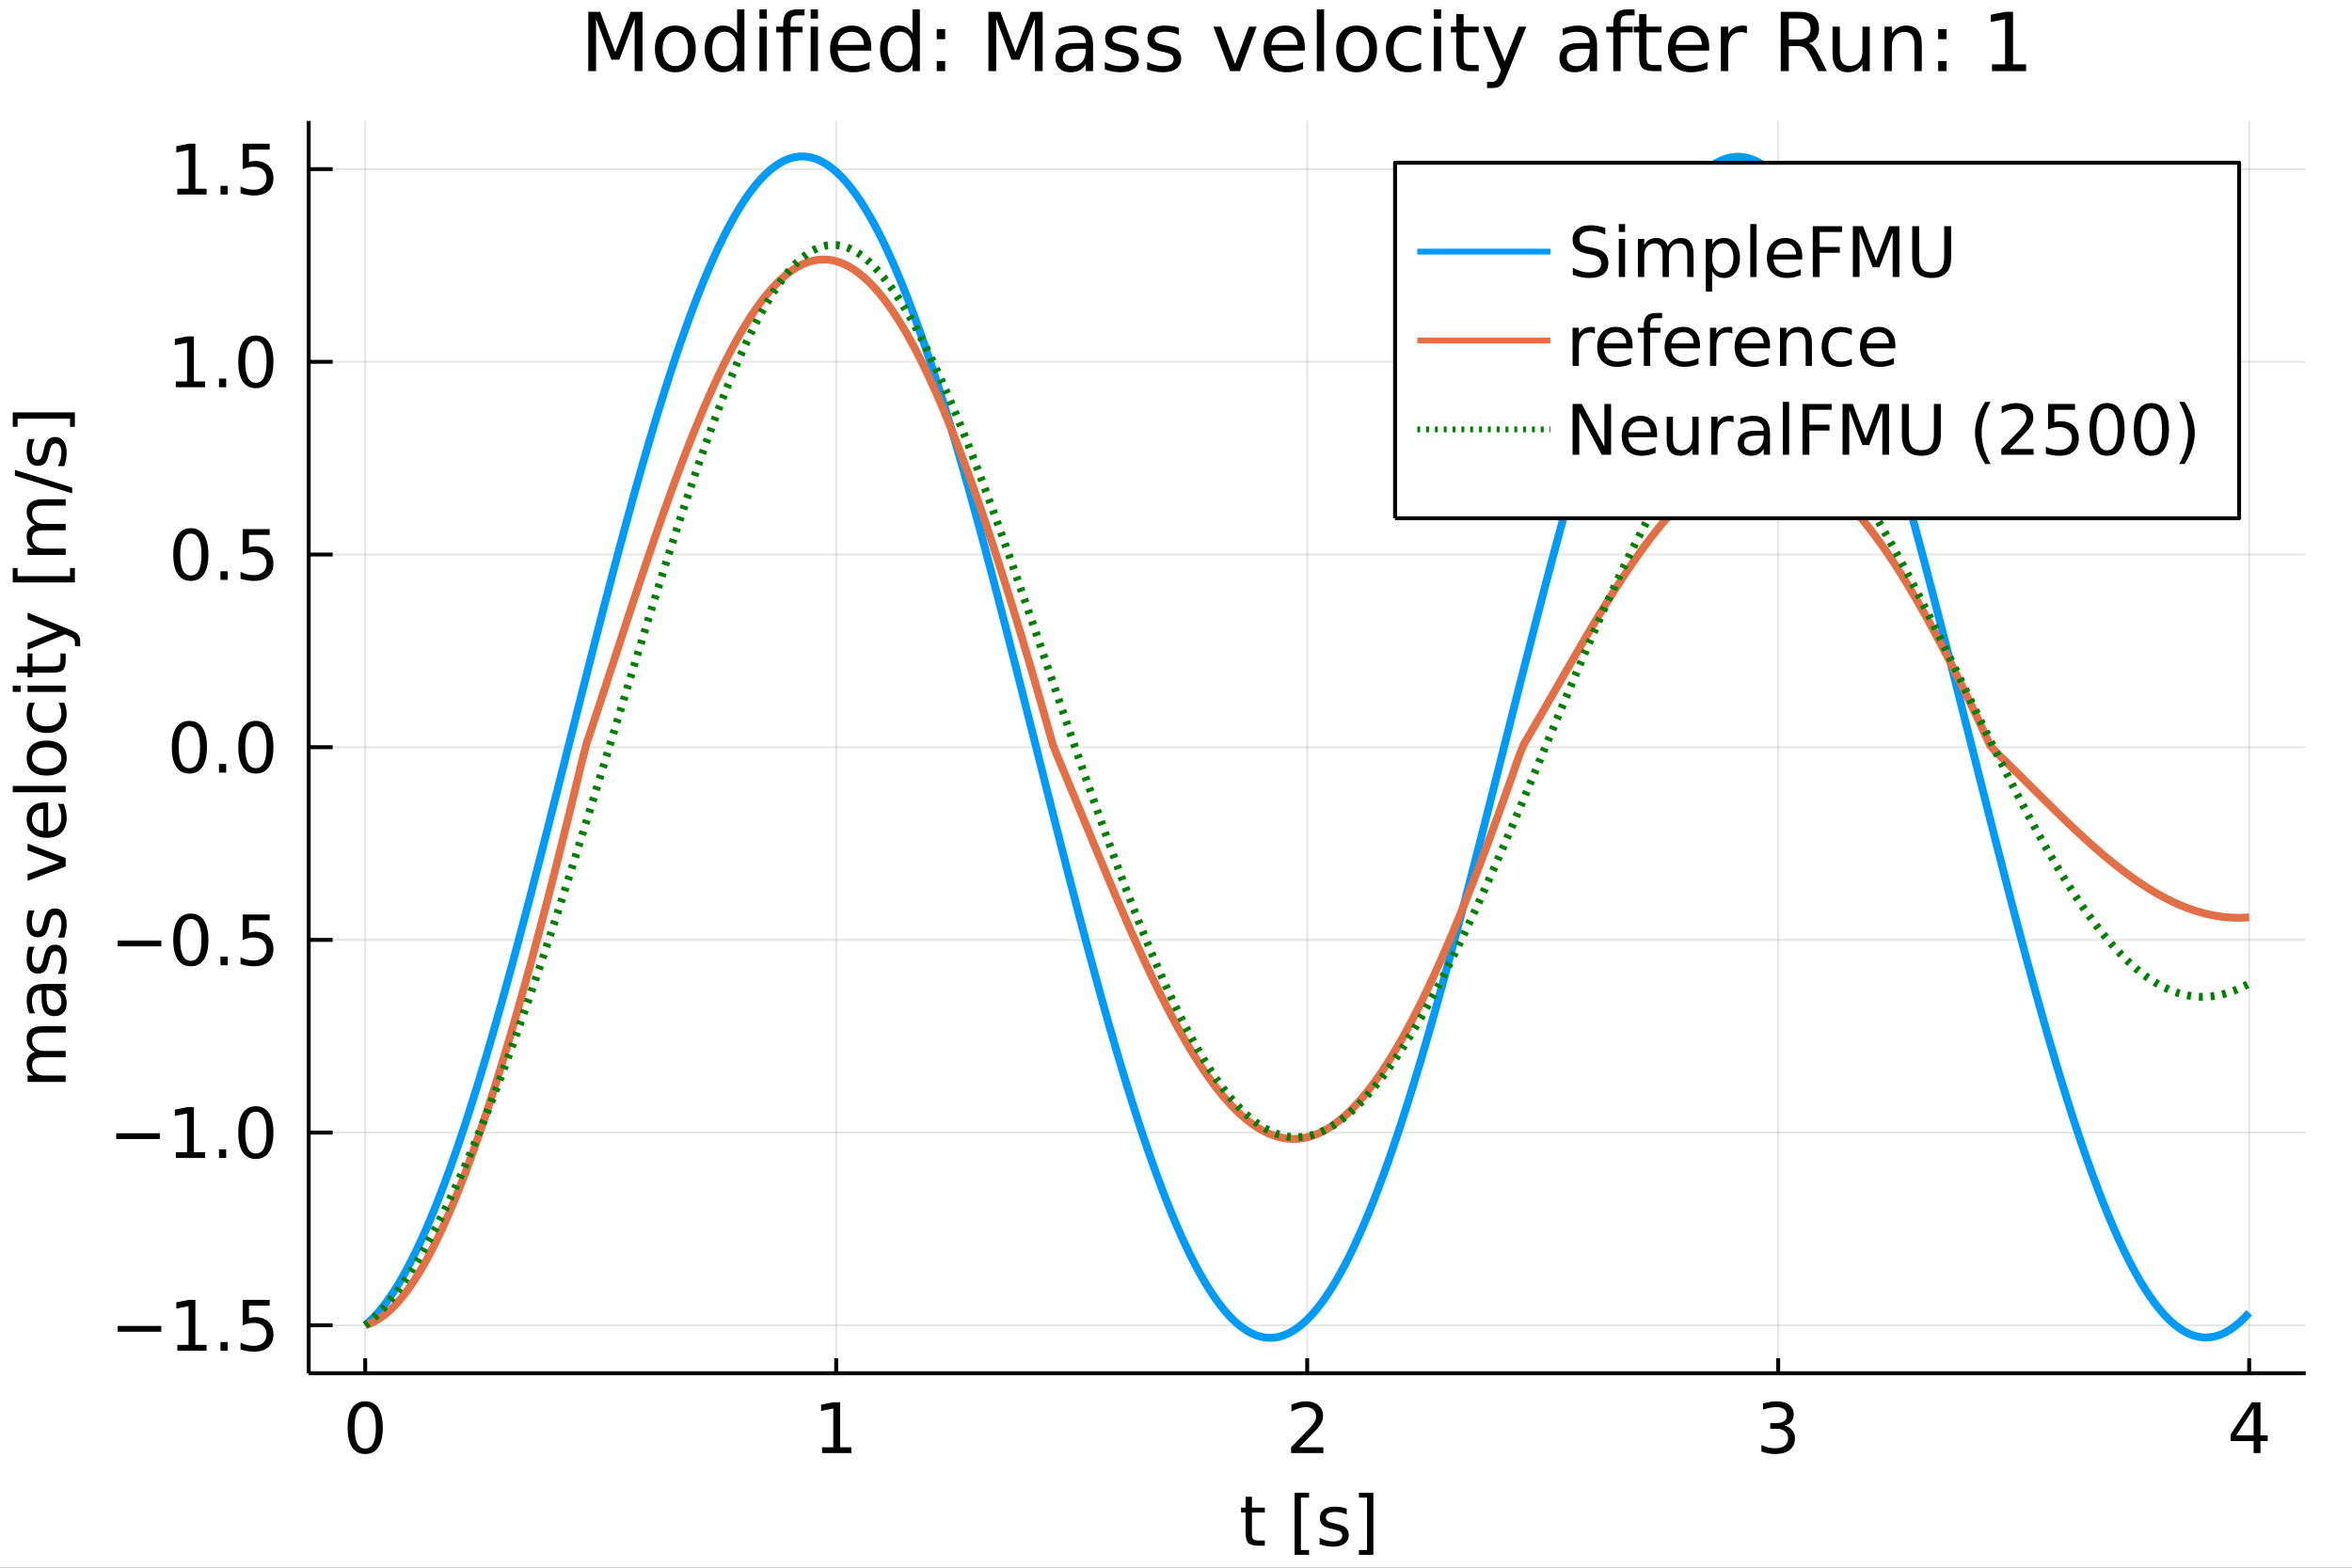 <?xml version="1.0" encoding="utf-8"?>
<svg xmlns="http://www.w3.org/2000/svg" xmlns:xlink="http://www.w3.org/1999/xlink" width="600" height="400" viewBox="0 0 2400 1600">
<rect x="0" y="0" width="2400" height="1600" fill="#333333" stroke="none"/>
<defs>
  <clipPath id="clip810">
    <rect x="0" y="0" width="2400" height="1600"/>
  </clipPath>
</defs>
<path clip-path="url(#clip810)" d="
M0 1600 L2400 1600 L2400 0 L0 0  Z
  " fill="#ffffff" fill-rule="evenodd" fill-opacity="1"/>
<defs>
  <clipPath id="clip811">
    <rect x="480" y="0" width="1681" height="1600"/>
  </clipPath>
</defs>
<path clip-path="url(#clip810)" d="
M314.996 1401.58 L2352.76 1401.58 L2352.76 123.472 L314.996 123.472  Z
  " fill="#ffffff" fill-rule="evenodd" fill-opacity="1"/>
<defs>
  <clipPath id="clip812">
    <rect x="314" y="123" width="2039" height="1279"/>
  </clipPath>
</defs>
<polyline clip-path="url(#clip812)" style="stroke:#000000; stroke-linecap:butt; stroke-linejoin:round; stroke-width:2; stroke-opacity:0.1; fill:none" points="
  372.668,1401.58 372.668,123.472 
  "/>
<polyline clip-path="url(#clip812)" style="stroke:#000000; stroke-linecap:butt; stroke-linejoin:round; stroke-width:2; stroke-opacity:0.1; fill:none" points="
  853.272,1401.58 853.272,123.472 
  "/>
<polyline clip-path="url(#clip812)" style="stroke:#000000; stroke-linecap:butt; stroke-linejoin:round; stroke-width:2; stroke-opacity:0.1; fill:none" points="
  1333.88,1401.58 1333.88,123.472 
  "/>
<polyline clip-path="url(#clip812)" style="stroke:#000000; stroke-linecap:butt; stroke-linejoin:round; stroke-width:2; stroke-opacity:0.1; fill:none" points="
  1814.48,1401.58 1814.48,123.472 
  "/>
<polyline clip-path="url(#clip812)" style="stroke:#000000; stroke-linecap:butt; stroke-linejoin:round; stroke-width:2; stroke-opacity:0.1; fill:none" points="
  2295.08,1401.58 2295.08,123.472 
  "/>
<polyline clip-path="url(#clip810)" style="stroke:#000000; stroke-linecap:butt; stroke-linejoin:round; stroke-width:4; stroke-opacity:1; fill:none" points="
  314.996,1401.58 2352.76,1401.58 
  "/>
<polyline clip-path="url(#clip810)" style="stroke:#000000; stroke-linecap:butt; stroke-linejoin:round; stroke-width:4; stroke-opacity:1; fill:none" points="
  372.668,1401.58 372.668,1386.24 
  "/>
<polyline clip-path="url(#clip810)" style="stroke:#000000; stroke-linecap:butt; stroke-linejoin:round; stroke-width:4; stroke-opacity:1; fill:none" points="
  853.272,1401.58 853.272,1386.24 
  "/>
<polyline clip-path="url(#clip810)" style="stroke:#000000; stroke-linecap:butt; stroke-linejoin:round; stroke-width:4; stroke-opacity:1; fill:none" points="
  1333.88,1401.58 1333.88,1386.24 
  "/>
<polyline clip-path="url(#clip810)" style="stroke:#000000; stroke-linecap:butt; stroke-linejoin:round; stroke-width:4; stroke-opacity:1; fill:none" points="
  1814.48,1401.58 1814.48,1386.24 
  "/>
<polyline clip-path="url(#clip810)" style="stroke:#000000; stroke-linecap:butt; stroke-linejoin:round; stroke-width:4; stroke-opacity:1; fill:none" points="
  2295.08,1401.58 2295.08,1386.24 
  "/>
<path clip-path="url(#clip810)" d="M372.668 1435.77 Q367.252 1435.77 364.509 1441.11 Q361.8 1446.43 361.8 1457.12 Q361.8 1467.78 364.509 1473.13 Q367.252 1478.44 372.668 1478.44 Q378.12 1478.44 380.828 1473.13 Q383.571 1467.78 383.571 1457.12 Q383.571 1446.43 380.828 1441.11 Q378.12 1435.77 372.668 1435.77 M372.668 1430.21 Q381.384 1430.21 385.967 1437.12 Q390.585 1443.99 390.585 1457.12 Q390.585 1470.21 385.967 1477.12 Q381.384 1483.99 372.668 1483.99 Q363.953 1483.99 359.335 1477.12 Q354.752 1470.21 354.752 1457.12 Q354.752 1443.99 359.335 1437.12 Q363.953 1430.21 372.668 1430.21 Z" fill="#000000" fill-rule="evenodd" fill-opacity="1" /><path clip-path="url(#clip810)" d="M838.845 1477.09 L850.303 1477.09 L850.303 1437.54 L837.838 1440.04 L837.838 1433.65 L850.234 1431.15 L857.248 1431.15 L857.248 1477.09 L868.706 1477.09 L868.706 1482.99 L838.845 1482.99 L838.845 1477.09 Z" fill="#000000" fill-rule="evenodd" fill-opacity="1" /><path clip-path="url(#clip810)" d="M1325.86 1477.09 L1350.33 1477.09 L1350.33 1482.99 L1317.42 1482.99 L1317.42 1477.09 Q1321.41 1472.95 1328.29 1466.01 Q1335.2 1459.03 1336.97 1457.02 Q1340.33 1453.23 1341.65 1450.63 Q1343.01 1447.99 1343.01 1445.45 Q1343.01 1441.32 1340.09 1438.72 Q1337.21 1436.11 1332.56 1436.11 Q1329.26 1436.11 1325.58 1437.26 Q1321.93 1438.4 1317.76 1440.73 L1317.76 1433.65 Q1322 1431.95 1325.68 1431.08 Q1329.36 1430.21 1332.42 1430.21 Q1340.47 1430.21 1345.26 1434.24 Q1350.06 1438.27 1350.06 1445 Q1350.06 1448.2 1348.84 1451.08 Q1347.66 1453.93 1344.5 1457.81 Q1343.63 1458.82 1338.98 1463.65 Q1334.33 1468.44 1325.86 1477.09 Z" fill="#000000" fill-rule="evenodd" fill-opacity="1" /><path clip-path="url(#clip810)" d="M1820.85 1455.04 Q1825.89 1456.11 1828.7 1459.52 Q1831.55 1462.92 1831.55 1467.92 Q1831.55 1475.59 1826.27 1479.79 Q1820.99 1483.99 1811.27 1483.99 Q1808 1483.99 1804.53 1483.34 Q1801.09 1482.71 1797.41 1481.43 L1797.41 1474.65 Q1800.33 1476.36 1803.8 1477.22 Q1807.27 1478.09 1811.06 1478.09 Q1817.66 1478.09 1821.09 1475.49 Q1824.57 1472.88 1824.57 1467.92 Q1824.57 1463.34 1821.34 1460.77 Q1818.14 1458.16 1812.41 1458.16 L1806.37 1458.16 L1806.37 1452.4 L1812.69 1452.4 Q1817.87 1452.4 1820.61 1450.35 Q1823.35 1448.27 1823.35 1444.38 Q1823.35 1440.38 1820.5 1438.27 Q1817.69 1436.11 1812.41 1436.11 Q1809.53 1436.11 1806.23 1436.74 Q1802.93 1437.36 1798.98 1438.68 L1798.98 1432.43 Q1802.97 1431.32 1806.44 1430.77 Q1809.95 1430.21 1813.04 1430.21 Q1821.02 1430.21 1825.68 1433.86 Q1830.33 1437.47 1830.33 1443.65 Q1830.33 1447.95 1827.87 1450.94 Q1825.4 1453.89 1820.85 1455.04 Z" fill="#000000" fill-rule="evenodd" fill-opacity="1" /><path clip-path="url(#clip810)" d="M2299.6 1437.26 L2281.89 1464.93 L2299.6 1464.93 L2299.6 1437.26 M2297.76 1431.15 L2306.58 1431.15 L2306.58 1464.93 L2313.97 1464.93 L2313.97 1470.77 L2306.58 1470.77 L2306.58 1482.99 L2299.6 1482.99 L2299.6 1470.77 L2276.19 1470.77 L2276.19 1463.99 L2297.76 1431.15 Z" fill="#000000" fill-rule="evenodd" fill-opacity="1" /><path clip-path="url(#clip810)" d="M1277.49 1527.62 L1277.49 1538.66 L1290.65 1538.66 L1290.65 1543.62 L1277.49 1543.62 L1277.49 1564.74 Q1277.49 1569.49 1278.77 1570.85 Q1280.09 1572.2 1284.08 1572.2 L1290.65 1572.2 L1290.65 1577.55 L1284.08 1577.55 Q1276.69 1577.55 1273.88 1574.8 Q1271.06 1572.03 1271.06 1564.74 L1271.06 1543.62 L1266.38 1543.62 L1266.38 1538.66 L1271.06 1538.66 L1271.06 1527.62 L1277.49 1527.62 Z" fill="#000000" fill-rule="evenodd" fill-opacity="1" /><path clip-path="url(#clip810)" d="M1321.06 1523.52 L1335.79 1523.52 L1335.79 1528.49 L1327.45 1528.49 L1327.45 1581.96 L1335.79 1581.96 L1335.79 1586.92 L1321.06 1586.92 L1321.06 1523.52 Z" fill="#000000" fill-rule="evenodd" fill-opacity="1" /><path clip-path="url(#clip810)" d="M1374.19 1539.8 L1374.19 1545.85 Q1371.48 1544.46 1368.56 1543.76 Q1365.65 1543.07 1362.52 1543.07 Q1357.76 1543.07 1355.37 1544.53 Q1353.01 1545.99 1353.01 1548.9 Q1353.01 1551.12 1354.71 1552.41 Q1356.41 1553.66 1361.55 1554.8 L1363.74 1555.29 Q1370.54 1556.75 1373.39 1559.42 Q1376.27 1562.06 1376.27 1566.82 Q1376.27 1572.24 1371.97 1575.4 Q1367.7 1578.55 1360.2 1578.55 Q1357.07 1578.55 1353.67 1577.93 Q1350.3 1577.34 1346.55 1576.12 L1346.55 1569.53 Q1350.09 1571.37 1353.53 1572.3 Q1356.97 1573.21 1360.33 1573.21 Q1364.85 1573.21 1367.28 1571.68 Q1369.71 1570.12 1369.71 1567.3 Q1369.71 1564.7 1367.94 1563.31 Q1366.2 1561.92 1360.26 1560.64 L1358.04 1560.12 Q1352.11 1558.87 1349.47 1556.3 Q1346.83 1553.69 1346.83 1549.18 Q1346.83 1543.69 1350.72 1540.71 Q1354.6 1537.72 1361.76 1537.72 Q1365.3 1537.72 1368.42 1538.24 Q1371.55 1538.76 1374.19 1539.8 Z" fill="#000000" fill-rule="evenodd" fill-opacity="1" /><path clip-path="url(#clip810)" d="M1401.38 1523.52 L1401.38 1586.92 L1386.65 1586.92 L1386.65 1581.96 L1394.95 1581.96 L1394.95 1528.49 L1386.65 1528.49 L1386.65 1523.52 L1401.38 1523.52 Z" fill="#000000" fill-rule="evenodd" fill-opacity="1" /><polyline clip-path="url(#clip812)" style="stroke:#000000; stroke-linecap:butt; stroke-linejoin:round; stroke-width:2; stroke-opacity:0.1; fill:none" points="
  314.996,1352.59 2352.76,1352.59 
  "/>
<polyline clip-path="url(#clip812)" style="stroke:#000000; stroke-linecap:butt; stroke-linejoin:round; stroke-width:2; stroke-opacity:0.1; fill:none" points="
  314.996,1155.93 2352.76,1155.93 
  "/>
<polyline clip-path="url(#clip812)" style="stroke:#000000; stroke-linecap:butt; stroke-linejoin:round; stroke-width:2; stroke-opacity:0.1; fill:none" points="
  314.996,959.265 2352.76,959.265 
  "/>
<polyline clip-path="url(#clip812)" style="stroke:#000000; stroke-linecap:butt; stroke-linejoin:round; stroke-width:2; stroke-opacity:0.1; fill:none" points="
  314.996,762.603 2352.76,762.603 
  "/>
<polyline clip-path="url(#clip812)" style="stroke:#000000; stroke-linecap:butt; stroke-linejoin:round; stroke-width:2; stroke-opacity:0.1; fill:none" points="
  314.996,565.941 2352.76,565.941 
  "/>
<polyline clip-path="url(#clip812)" style="stroke:#000000; stroke-linecap:butt; stroke-linejoin:round; stroke-width:2; stroke-opacity:0.1; fill:none" points="
  314.996,369.278 2352.76,369.278 
  "/>
<polyline clip-path="url(#clip812)" style="stroke:#000000; stroke-linecap:butt; stroke-linejoin:round; stroke-width:2; stroke-opacity:0.1; fill:none" points="
  314.996,172.616 2352.76,172.616 
  "/>
<polyline clip-path="url(#clip810)" style="stroke:#000000; stroke-linecap:butt; stroke-linejoin:round; stroke-width:4; stroke-opacity:1; fill:none" points="
  314.996,1401.58 314.996,123.472 
  "/>
<polyline clip-path="url(#clip810)" style="stroke:#000000; stroke-linecap:butt; stroke-linejoin:round; stroke-width:4; stroke-opacity:1; fill:none" points="
  314.996,1352.59 339.449,1352.59 
  "/>
<polyline clip-path="url(#clip810)" style="stroke:#000000; stroke-linecap:butt; stroke-linejoin:round; stroke-width:4; stroke-opacity:1; fill:none" points="
  314.996,1155.93 339.449,1155.93 
  "/>
<polyline clip-path="url(#clip810)" style="stroke:#000000; stroke-linecap:butt; stroke-linejoin:round; stroke-width:4; stroke-opacity:1; fill:none" points="
  314.996,959.265 339.449,959.265 
  "/>
<polyline clip-path="url(#clip810)" style="stroke:#000000; stroke-linecap:butt; stroke-linejoin:round; stroke-width:4; stroke-opacity:1; fill:none" points="
  314.996,762.603 339.449,762.603 
  "/>
<polyline clip-path="url(#clip810)" style="stroke:#000000; stroke-linecap:butt; stroke-linejoin:round; stroke-width:4; stroke-opacity:1; fill:none" points="
  314.996,565.941 339.449,565.941 
  "/>
<polyline clip-path="url(#clip810)" style="stroke:#000000; stroke-linecap:butt; stroke-linejoin:round; stroke-width:4; stroke-opacity:1; fill:none" points="
  314.996,369.278 339.449,369.278 
  "/>
<polyline clip-path="url(#clip810)" style="stroke:#000000; stroke-linecap:butt; stroke-linejoin:round; stroke-width:4; stroke-opacity:1; fill:none" points="
  314.996,172.616 339.449,172.616 
  "/>
<path clip-path="url(#clip810)" d="M120.073 1353.27 L164.587 1353.27 L164.587 1359.17 L120.073 1359.17 L120.073 1353.27 Z" fill="#000000" fill-rule="evenodd" fill-opacity="1" /><path clip-path="url(#clip810)" d="M180.941 1372.61 L192.399 1372.61 L192.399 1333.06 L179.934 1335.56 L179.934 1329.17 L192.33 1326.67 L199.344 1326.67 L199.344 1372.61 L210.802 1372.61 L210.802 1378.51 L180.941 1378.51 L180.941 1372.61 Z" fill="#000000" fill-rule="evenodd" fill-opacity="1" /><path clip-path="url(#clip810)" d="M224.968 1369.69 L232.295 1369.69 L232.295 1378.51 L224.968 1378.51 L224.968 1369.69 Z" fill="#000000" fill-rule="evenodd" fill-opacity="1" /><path clip-path="url(#clip810)" d="M247.642 1326.67 L275.177 1326.67 L275.177 1332.57 L254.066 1332.57 L254.066 1345.28 Q255.593 1344.76 257.121 1344.52 Q258.649 1344.24 260.177 1344.24 Q268.857 1344.24 273.927 1349 Q278.996 1353.75 278.996 1361.88 Q278.996 1370.25 273.788 1374.9 Q268.579 1379.52 259.1 1379.52 Q255.836 1379.52 252.434 1378.96 Q249.066 1378.41 245.454 1377.29 L245.454 1370.25 Q248.579 1371.95 251.913 1372.78 Q255.246 1373.61 258.961 1373.61 Q264.968 1373.61 268.475 1370.45 Q271.982 1367.29 271.982 1361.88 Q271.982 1356.46 268.475 1353.3 Q264.968 1350.14 258.961 1350.14 Q256.149 1350.14 253.336 1350.77 Q250.559 1351.39 247.642 1352.71 L247.642 1326.67 Z" fill="#000000" fill-rule="evenodd" fill-opacity="1" /><path clip-path="url(#clip810)" d="M118.58 1156.6 L163.094 1156.6 L163.094 1162.51 L118.58 1162.51 L118.58 1156.6 Z" fill="#000000" fill-rule="evenodd" fill-opacity="1" /><path clip-path="url(#clip810)" d="M179.448 1175.94 L190.906 1175.94 L190.906 1136.4 L178.441 1138.9 L178.441 1132.51 L190.837 1130.01 L197.851 1130.01 L197.851 1175.94 L209.309 1175.94 L209.309 1181.85 L179.448 1181.85 L179.448 1175.94 Z" fill="#000000" fill-rule="evenodd" fill-opacity="1" /><path clip-path="url(#clip810)" d="M223.475 1173.03 L230.802 1173.03 L230.802 1181.85 L223.475 1181.85 L223.475 1173.03 Z" fill="#000000" fill-rule="evenodd" fill-opacity="1" /><path clip-path="url(#clip810)" d="M261.079 1134.63 Q255.663 1134.63 252.92 1139.97 Q250.211 1145.28 250.211 1155.98 Q250.211 1166.64 252.92 1171.99 Q255.663 1177.3 261.079 1177.3 Q266.531 1177.3 269.239 1171.99 Q271.982 1166.64 271.982 1155.98 Q271.982 1145.28 269.239 1139.97 Q266.531 1134.63 261.079 1134.63 M261.079 1129.07 Q269.795 1129.07 274.378 1135.98 Q278.996 1142.85 278.996 1155.98 Q278.996 1169.07 274.378 1175.98 Q269.795 1182.85 261.079 1182.85 Q252.364 1182.85 247.746 1175.98 Q243.163 1169.07 243.163 1155.98 Q243.163 1142.85 247.746 1135.98 Q252.364 1129.07 261.079 1129.07 Z" fill="#000000" fill-rule="evenodd" fill-opacity="1" /><path clip-path="url(#clip810)" d="M120.073 959.942 L164.587 959.942 L164.587 965.845 L120.073 965.845 L120.073 959.942 Z" fill="#000000" fill-rule="evenodd" fill-opacity="1" /><path clip-path="url(#clip810)" d="M194.726 937.963 Q189.309 937.963 186.566 943.31 Q183.858 948.623 183.858 959.317 Q183.858 969.977 186.566 975.324 Q189.309 980.636 194.726 980.636 Q200.177 980.636 202.885 975.324 Q205.628 969.977 205.628 959.317 Q205.628 948.623 202.885 943.31 Q200.177 937.963 194.726 937.963 M194.726 932.407 Q203.441 932.407 208.024 939.317 Q212.642 946.192 212.642 959.317 Q212.642 972.407 208.024 979.317 Q203.441 986.192 194.726 986.192 Q186.01 986.192 181.392 979.317 Q176.809 972.407 176.809 959.317 Q176.809 946.192 181.392 939.317 Q186.01 932.407 194.726 932.407 Z" fill="#000000" fill-rule="evenodd" fill-opacity="1" /><path clip-path="url(#clip810)" d="M224.968 976.366 L232.295 976.366 L232.295 985.185 L224.968 985.185 L224.968 976.366 Z" fill="#000000" fill-rule="evenodd" fill-opacity="1" /><path clip-path="url(#clip810)" d="M247.642 933.345 L275.177 933.345 L275.177 939.248 L254.066 939.248 L254.066 951.956 Q255.593 951.435 257.121 951.192 Q258.649 950.914 260.177 950.914 Q268.857 950.914 273.927 955.671 Q278.996 960.428 278.996 968.553 Q278.996 976.921 273.788 981.574 Q268.579 986.192 259.1 986.192 Q255.836 986.192 252.434 985.636 Q249.066 985.081 245.454 983.97 L245.454 976.921 Q248.579 978.622 251.913 979.456 Q255.246 980.289 258.961 980.289 Q264.968 980.289 268.475 977.129 Q271.982 973.97 271.982 968.553 Q271.982 963.136 268.475 959.977 Q264.968 956.817 258.961 956.817 Q256.149 956.817 253.336 957.442 Q250.559 958.067 247.642 959.386 L247.642 933.345 Z" fill="#000000" fill-rule="evenodd" fill-opacity="1" /><path clip-path="url(#clip810)" d="M193.233 741.301 Q187.816 741.301 185.073 746.648 Q182.365 751.96 182.365 762.655 Q182.365 773.315 185.073 778.662 Q187.816 783.974 193.233 783.974 Q198.684 783.974 201.392 778.662 Q204.135 773.315 204.135 762.655 Q204.135 751.96 201.392 746.648 Q198.684 741.301 193.233 741.301 M193.233 735.745 Q201.948 735.745 206.531 742.655 Q211.149 749.53 211.149 762.655 Q211.149 775.745 206.531 782.655 Q201.948 789.53 193.233 789.53 Q184.517 789.53 179.899 782.655 Q175.316 775.745 175.316 762.655 Q175.316 749.53 179.899 742.655 Q184.517 735.745 193.233 735.745 Z" fill="#000000" fill-rule="evenodd" fill-opacity="1" /><path clip-path="url(#clip810)" d="M223.475 779.703 L230.802 779.703 L230.802 788.523 L223.475 788.523 L223.475 779.703 Z" fill="#000000" fill-rule="evenodd" fill-opacity="1" /><path clip-path="url(#clip810)" d="M261.079 741.301 Q255.663 741.301 252.92 746.648 Q250.211 751.96 250.211 762.655 Q250.211 773.315 252.92 778.662 Q255.663 783.974 261.079 783.974 Q266.531 783.974 269.239 778.662 Q271.982 773.315 271.982 762.655 Q271.982 751.96 269.239 746.648 Q266.531 741.301 261.079 741.301 M261.079 735.745 Q269.795 735.745 274.378 742.655 Q278.996 749.53 278.996 762.655 Q278.996 775.745 274.378 782.655 Q269.795 789.53 261.079 789.53 Q252.364 789.53 247.746 782.655 Q243.163 775.745 243.163 762.655 Q243.163 749.53 247.746 742.655 Q252.364 735.745 261.079 735.745 Z" fill="#000000" fill-rule="evenodd" fill-opacity="1" /><path clip-path="url(#clip810)" d="M194.726 544.639 Q189.309 544.639 186.566 549.986 Q183.858 555.298 183.858 565.993 Q183.858 576.652 186.566 582 Q189.309 587.312 194.726 587.312 Q200.177 587.312 202.885 582 Q205.628 576.652 205.628 565.993 Q205.628 555.298 202.885 549.986 Q200.177 544.639 194.726 544.639 M194.726 539.083 Q203.441 539.083 208.024 545.993 Q212.642 552.868 212.642 565.993 Q212.642 579.083 208.024 585.993 Q203.441 592.868 194.726 592.868 Q186.01 592.868 181.392 585.993 Q176.809 579.083 176.809 565.993 Q176.809 552.868 181.392 545.993 Q186.01 539.083 194.726 539.083 Z" fill="#000000" fill-rule="evenodd" fill-opacity="1" /><path clip-path="url(#clip810)" d="M224.968 583.041 L232.295 583.041 L232.295 591.861 L224.968 591.861 L224.968 583.041 Z" fill="#000000" fill-rule="evenodd" fill-opacity="1" /><path clip-path="url(#clip810)" d="M247.642 540.021 L275.177 540.021 L275.177 545.923 L254.066 545.923 L254.066 558.632 Q255.593 558.111 257.121 557.868 Q258.649 557.59 260.177 557.59 Q268.857 557.59 273.927 562.347 Q278.996 567.104 278.996 575.229 Q278.996 583.597 273.788 588.25 Q268.579 592.868 259.1 592.868 Q255.836 592.868 252.434 592.312 Q249.066 591.756 245.454 590.645 L245.454 583.597 Q248.579 585.298 251.913 586.131 Q255.246 586.965 258.961 586.965 Q264.968 586.965 268.475 583.805 Q271.982 580.645 271.982 575.229 Q271.982 569.812 268.475 566.652 Q264.968 563.493 258.961 563.493 Q256.149 563.493 253.336 564.118 Q250.559 564.743 247.642 566.062 L247.642 540.021 Z" fill="#000000" fill-rule="evenodd" fill-opacity="1" /><path clip-path="url(#clip810)" d="M179.448 389.296 L190.906 389.296 L190.906 349.747 L178.441 352.247 L178.441 345.858 L190.837 343.358 L197.851 343.358 L197.851 389.296 L209.309 389.296 L209.309 395.198 L179.448 395.198 L179.448 389.296 Z" fill="#000000" fill-rule="evenodd" fill-opacity="1" /><path clip-path="url(#clip810)" d="M223.475 386.379 L230.802 386.379 L230.802 395.198 L223.475 395.198 L223.475 386.379 Z" fill="#000000" fill-rule="evenodd" fill-opacity="1" /><path clip-path="url(#clip810)" d="M261.079 347.976 Q255.663 347.976 252.92 353.324 Q250.211 358.636 250.211 369.331 Q250.211 379.99 252.92 385.337 Q255.663 390.65 261.079 390.65 Q266.531 390.65 269.239 385.337 Q271.982 379.99 271.982 369.331 Q271.982 358.636 269.239 353.324 Q266.531 347.976 261.079 347.976 M261.079 342.421 Q269.795 342.421 274.378 349.331 Q278.996 356.206 278.996 369.331 Q278.996 382.421 274.378 389.33 Q269.795 396.205 261.079 396.205 Q252.364 396.205 247.746 389.33 Q243.163 382.421 243.163 369.331 Q243.163 356.206 247.746 349.331 Q252.364 342.421 261.079 342.421 Z" fill="#000000" fill-rule="evenodd" fill-opacity="1" /><path clip-path="url(#clip810)" d="M180.941 192.634 L192.399 192.634 L192.399 153.085 L179.934 155.585 L179.934 149.196 L192.33 146.696 L199.344 146.696 L199.344 192.634 L210.802 192.634 L210.802 198.536 L180.941 198.536 L180.941 192.634 Z" fill="#000000" fill-rule="evenodd" fill-opacity="1" /><path clip-path="url(#clip810)" d="M224.968 189.717 L232.295 189.717 L232.295 198.536 L224.968 198.536 L224.968 189.717 Z" fill="#000000" fill-rule="evenodd" fill-opacity="1" /><path clip-path="url(#clip810)" d="M247.642 146.696 L275.177 146.696 L275.177 152.599 L254.066 152.599 L254.066 165.307 Q255.593 164.786 257.121 164.543 Q258.649 164.266 260.177 164.266 Q268.857 164.266 273.927 169.023 Q278.996 173.779 278.996 181.904 Q278.996 190.272 273.788 194.925 Q268.579 199.543 259.1 199.543 Q255.836 199.543 252.434 198.988 Q249.066 198.432 245.454 197.321 L245.454 190.272 Q248.579 191.974 251.913 192.807 Q255.246 193.64 258.961 193.64 Q264.968 193.64 268.475 190.481 Q271.982 187.321 271.982 181.904 Q271.982 176.488 268.475 173.328 Q264.968 170.168 258.961 170.168 Q256.149 170.168 253.336 170.793 Q250.559 171.418 247.642 172.738 L247.642 146.696 Z" fill="#000000" fill-rule="evenodd" fill-opacity="1" /><path clip-path="url(#clip810)" d="M35.605 1073.64 Q31.299 1071.24 29.251 1067.91 Q27.202 1064.57 27.202 1060.06 Q27.202 1053.98 31.473 1050.68 Q35.709 1047.39 43.556 1047.39 L67.028 1047.39 L67.028 1053.81 L43.764 1053.81 Q38.174 1053.81 35.466 1055.79 Q32.758 1057.77 32.758 1061.83 Q32.758 1066.8 36.056 1069.68 Q39.355 1072.56 45.049 1072.56 L67.028 1072.56 L67.028 1078.98 L43.764 1078.98 Q38.139 1078.98 35.466 1080.96 Q32.758 1082.94 32.758 1087.07 Q32.758 1091.97 36.091 1094.85 Q39.389 1097.73 45.049 1097.73 L67.028 1097.73 L67.028 1104.16 L28.14 1104.16 L28.14 1097.73 L34.181 1097.73 Q30.605 1095.55 28.903 1092.49 Q27.202 1089.43 27.202 1085.23 Q27.202 1081 29.355 1078.05 Q31.508 1075.06 35.605 1073.64 Z" fill="#000000" fill-rule="evenodd" fill-opacity="1" /><path clip-path="url(#clip810)" d="M47.48 1016.97 Q47.48 1024.71 49.251 1027.7 Q51.021 1030.68 55.292 1030.68 Q58.695 1030.68 60.709 1028.46 Q62.688 1026.21 62.688 1022.35 Q62.688 1017.04 58.938 1013.84 Q55.153 1010.61 48.903 1010.61 L47.48 1010.61 L47.48 1016.97 M44.841 1004.23 L67.028 1004.23 L67.028 1010.61 L61.125 1010.61 Q64.667 1012.8 66.368 1016.07 Q68.035 1019.33 68.035 1024.05 Q68.035 1030.02 64.702 1033.57 Q61.334 1037.07 55.709 1037.07 Q49.146 1037.07 45.813 1032.7 Q42.48 1028.29 42.48 1019.57 L42.48 1010.61 L41.855 1010.61 Q37.445 1010.61 35.049 1013.53 Q32.619 1016.41 32.619 1021.66 Q32.619 1024.99 33.417 1028.15 Q34.216 1031.31 35.813 1034.23 L29.91 1034.23 Q28.556 1030.72 27.896 1027.42 Q27.202 1024.12 27.202 1021 Q27.202 1012.56 31.577 1008.39 Q35.952 1004.23 44.841 1004.23 Z" fill="#000000" fill-rule="evenodd" fill-opacity="1" /><path clip-path="url(#clip810)" d="M29.285 966.275 L35.327 966.275 Q33.938 968.983 33.244 971.9 Q32.549 974.817 32.549 977.941 Q32.549 982.698 34.008 985.094 Q35.466 987.455 38.383 987.455 Q40.605 987.455 41.889 985.754 Q43.139 984.053 44.285 978.914 L44.771 976.726 Q46.23 969.921 48.903 967.073 Q51.542 964.192 56.299 964.192 Q61.716 964.192 64.875 968.497 Q68.035 972.768 68.035 980.268 Q68.035 983.393 67.41 986.796 Q66.82 990.164 65.605 993.914 L59.007 993.914 Q60.848 990.372 61.785 986.935 Q62.688 983.497 62.688 980.129 Q62.688 975.615 61.16 973.185 Q59.598 970.754 56.785 970.754 Q54.181 970.754 52.792 972.525 Q51.403 974.261 50.118 980.198 L49.598 982.421 Q48.348 988.358 45.778 990.997 Q43.174 993.636 38.66 993.636 Q33.174 993.636 30.188 989.747 Q27.202 985.858 27.202 978.705 Q27.202 975.164 27.723 972.039 Q28.244 968.914 29.285 966.275 Z" fill="#000000" fill-rule="evenodd" fill-opacity="1" /><path clip-path="url(#clip810)" d="M29.285 929.226 L35.327 929.226 Q33.938 931.935 33.244 934.851 Q32.549 937.768 32.549 940.893 Q32.549 945.65 34.008 948.046 Q35.466 950.407 38.383 950.407 Q40.605 950.407 41.889 948.706 Q43.139 947.004 44.285 941.865 L44.771 939.678 Q46.23 932.872 48.903 930.025 Q51.542 927.143 56.299 927.143 Q61.716 927.143 64.875 931.449 Q68.035 935.72 68.035 943.219 Q68.035 946.344 67.41 949.747 Q66.82 953.115 65.605 956.865 L59.007 956.865 Q60.848 953.324 61.785 949.886 Q62.688 946.449 62.688 943.081 Q62.688 938.567 61.16 936.136 Q59.598 933.706 56.785 933.706 Q54.181 933.706 52.792 935.476 Q51.403 937.213 50.118 943.15 L49.598 945.372 Q48.348 951.31 45.778 953.949 Q43.174 956.587 38.66 956.587 Q33.174 956.587 30.188 952.699 Q27.202 948.81 27.202 941.657 Q27.202 938.115 27.723 934.99 Q28.244 931.865 29.285 929.226 Z" fill="#000000" fill-rule="evenodd" fill-opacity="1" /><path clip-path="url(#clip810)" d="M28.14 898.949 L28.14 892.178 L60.778 880.025 L28.14 867.873 L28.14 861.102 L67.028 875.685 L67.028 884.366 L28.14 898.949 Z" fill="#000000" fill-rule="evenodd" fill-opacity="1" /><path clip-path="url(#clip810)" d="M45.987 819.019 L49.112 819.019 L49.112 848.394 Q55.709 847.977 59.181 844.435 Q62.618 840.859 62.618 834.505 Q62.618 830.824 61.716 827.387 Q60.813 823.915 59.007 820.512 L65.049 820.512 Q66.507 823.949 67.271 827.56 Q68.035 831.171 68.035 834.887 Q68.035 844.192 62.618 849.644 Q57.202 855.06 47.966 855.06 Q38.417 855.06 32.827 849.921 Q27.202 844.748 27.202 835.998 Q27.202 828.151 32.271 823.602 Q37.306 819.019 45.987 819.019 M44.112 825.408 Q38.869 825.477 35.744 828.359 Q32.619 831.206 32.619 835.928 Q32.619 841.276 35.639 844.505 Q38.66 847.699 44.146 848.185 L44.112 825.408 Z" fill="#000000" fill-rule="evenodd" fill-opacity="1" /><path clip-path="url(#clip810)" d="M13.001 808.533 L13.001 802.144 L67.028 802.144 L67.028 808.533 L13.001 808.533 Z" fill="#000000" fill-rule="evenodd" fill-opacity="1" /><path clip-path="url(#clip810)" d="M32.619 773.706 Q32.619 778.845 36.646 781.831 Q40.639 784.818 47.618 784.818 Q54.598 784.818 58.625 781.866 Q62.618 778.88 62.618 773.706 Q62.618 768.602 58.591 765.616 Q54.563 762.63 47.618 762.63 Q40.709 762.63 36.681 765.616 Q32.619 768.602 32.619 773.706 M27.202 773.706 Q27.202 765.373 32.619 760.616 Q38.035 755.859 47.618 755.859 Q57.167 755.859 62.618 760.616 Q68.035 765.373 68.035 773.706 Q68.035 782.074 62.618 786.831 Q57.167 791.554 47.618 791.554 Q38.035 791.554 32.619 786.831 Q27.202 782.074 27.202 773.706 Z" fill="#000000" fill-rule="evenodd" fill-opacity="1" /><path clip-path="url(#clip810)" d="M29.633 717.283 L35.605 717.283 Q34.112 719.991 33.383 722.735 Q32.619 725.443 32.619 728.221 Q32.619 734.436 36.577 737.873 Q40.501 741.311 47.618 741.311 Q54.737 741.311 58.695 737.873 Q62.618 734.436 62.618 728.221 Q62.618 725.443 61.889 722.735 Q61.125 719.991 59.632 717.283 L65.535 717.283 Q66.785 719.957 67.41 722.839 Q68.035 725.686 68.035 728.915 Q68.035 737.7 62.514 742.873 Q56.993 748.047 47.618 748.047 Q38.105 748.047 32.653 742.839 Q27.202 737.596 27.202 728.498 Q27.202 725.547 27.827 722.735 Q28.417 719.922 29.633 717.283 Z" fill="#000000" fill-rule="evenodd" fill-opacity="1" /><path clip-path="url(#clip810)" d="M28.14 706.172 L28.14 699.783 L67.028 699.783 L67.028 706.172 L28.14 706.172 M13.001 706.172 L13.001 699.783 L21.091 699.783 L21.091 706.172 L13.001 706.172 Z" fill="#000000" fill-rule="evenodd" fill-opacity="1" /><path clip-path="url(#clip810)" d="M17.098 680.096 L28.14 680.096 L28.14 666.936 L33.105 666.936 L33.105 680.096 L54.216 680.096 Q58.973 680.096 60.327 678.811 Q61.681 677.492 61.681 673.499 L61.681 666.936 L67.028 666.936 L67.028 673.499 Q67.028 680.894 64.285 683.707 Q61.507 686.519 54.216 686.519 L33.105 686.519 L33.105 691.207 L28.14 691.207 L28.14 686.519 L17.098 686.519 L17.098 680.096 Z" fill="#000000" fill-rule="evenodd" fill-opacity="1" /><path clip-path="url(#clip810)" d="M70.639 642.353 Q77.584 645.061 79.702 647.631 Q81.82 650.2 81.82 654.506 L81.82 659.61 L76.473 659.61 L76.473 655.86 Q76.473 653.221 75.223 651.763 Q73.973 650.304 69.32 648.534 L66.403 647.388 L28.14 663.117 L28.14 656.346 L58.556 644.193 L28.14 632.041 L28.14 625.27 L70.639 642.353 Z" fill="#000000" fill-rule="evenodd" fill-opacity="1" /><path clip-path="url(#clip810)" d="M13.001 594.437 L13.001 579.714 L17.966 579.714 L17.966 588.048 L71.438 588.048 L71.438 579.714 L76.403 579.714 L76.403 594.437 L13.001 594.437 Z" fill="#000000" fill-rule="evenodd" fill-opacity="1" /><path clip-path="url(#clip810)" d="M35.605 535.826 Q31.299 533.43 29.251 530.097 Q27.202 526.763 27.202 522.249 Q27.202 516.173 31.473 512.875 Q35.709 509.576 43.556 509.576 L67.028 509.576 L67.028 516 L43.764 516 Q38.174 516 35.466 517.979 Q32.758 519.958 32.758 524.02 Q32.758 528.986 36.056 531.867 Q39.355 534.749 45.049 534.749 L67.028 534.749 L67.028 541.173 L43.764 541.173 Q38.139 541.173 35.466 543.152 Q32.758 545.131 32.758 549.263 Q32.758 554.159 36.091 557.041 Q39.389 559.923 45.049 559.923 L67.028 559.923 L67.028 566.346 L28.14 566.346 L28.14 559.923 L34.181 559.923 Q30.605 557.735 28.903 554.68 Q27.202 551.624 27.202 547.423 Q27.202 543.187 29.355 540.236 Q31.508 537.249 35.605 535.826 Z" fill="#000000" fill-rule="evenodd" fill-opacity="1" /><path clip-path="url(#clip810)" d="M15.188 485.479 L15.188 479.576 L73.625 497.632 L73.625 503.534 L15.188 485.479 Z" fill="#000000" fill-rule="evenodd" fill-opacity="1" /><path clip-path="url(#clip810)" d="M29.285 448.083 L35.327 448.083 Q33.938 450.792 33.244 453.708 Q32.549 456.625 32.549 459.75 Q32.549 464.507 34.008 466.903 Q35.466 469.264 38.383 469.264 Q40.605 469.264 41.889 467.562 Q43.139 465.861 44.285 460.722 L44.771 458.535 Q46.23 451.729 48.903 448.882 Q51.542 446 56.299 446 Q61.716 446 64.875 450.305 Q68.035 454.576 68.035 462.076 Q68.035 465.201 67.41 468.604 Q66.82 471.972 65.605 475.722 L59.007 475.722 Q60.848 472.18 61.785 468.743 Q62.688 465.305 62.688 461.937 Q62.688 457.423 61.16 454.993 Q59.598 452.562 56.785 452.562 Q54.181 452.562 52.792 454.333 Q51.403 456.069 50.118 462.007 L49.598 464.229 Q48.348 470.166 45.778 472.805 Q43.174 475.444 38.66 475.444 Q33.174 475.444 30.188 471.555 Q27.202 467.666 27.202 460.514 Q27.202 456.972 27.723 453.847 Q28.244 450.722 29.285 448.083 Z" fill="#000000" fill-rule="evenodd" fill-opacity="1" /><path clip-path="url(#clip810)" d="M13.001 420.896 L76.403 420.896 L76.403 435.618 L71.438 435.618 L71.438 427.319 L17.966 427.319 L17.966 435.618 L13.001 435.618 L13.001 420.896 Z" fill="#000000" fill-rule="evenodd" fill-opacity="1" /><path clip-path="url(#clip810)" d="M600.277 12.096 L612.471 12.096 L627.905 53.253 L643.42 12.096 L655.613 12.096 L655.613 72.576 L647.633 72.576 L647.633 19.469 L632.037 60.95 L623.813 60.95 L608.217 19.469 L608.217 72.576 L600.277 72.576 L600.277 12.096 Z" fill="#000000" fill-rule="evenodd" fill-opacity="1" /><path clip-path="url(#clip810)" d="M689.114 32.431 Q683.118 32.431 679.635 37.131 Q676.151 41.789 676.151 49.931 Q676.151 58.074 679.594 62.773 Q683.078 67.431 689.114 67.431 Q695.069 67.431 698.552 62.732 Q702.036 58.033 702.036 49.931 Q702.036 41.87 698.552 37.171 Q695.069 32.431 689.114 32.431 M689.114 26.112 Q698.836 26.112 704.386 32.431 Q709.935 38.751 709.935 49.931 Q709.935 61.071 704.386 67.431 Q698.836 73.751 689.114 73.751 Q679.351 73.751 673.801 67.431 Q668.292 61.071 668.292 49.931 Q668.292 38.751 673.801 32.431 Q679.351 26.112 689.114 26.112 Z" fill="#000000" fill-rule="evenodd" fill-opacity="1" /><path clip-path="url(#clip810)" d="M752.146 34.092 L752.146 9.544 L759.599 9.544 L759.599 72.576 L752.146 72.576 L752.146 65.77 Q749.796 69.821 746.191 71.806 Q742.626 73.751 737.603 73.751 Q729.38 73.751 724.195 67.188 Q719.05 60.626 719.05 49.931 Q719.05 39.237 724.195 32.675 Q729.38 26.112 737.603 26.112 Q742.626 26.112 746.191 28.097 Q749.796 30.041 752.146 34.092 M726.747 49.931 Q726.747 58.155 730.109 62.854 Q733.512 67.512 739.426 67.512 Q745.34 67.512 748.743 62.854 Q752.146 58.155 752.146 49.931 Q752.146 41.708 748.743 37.05 Q745.34 32.35 739.426 32.35 Q733.512 32.35 730.109 37.05 Q726.747 41.708 726.747 49.931 Z" fill="#000000" fill-rule="evenodd" fill-opacity="1" /><path clip-path="url(#clip810)" d="M774.952 27.206 L782.406 27.206 L782.406 72.576 L774.952 72.576 L774.952 27.206 M774.952 9.544 L782.406 9.544 L782.406 18.983 L774.952 18.983 L774.952 9.544 Z" fill="#000000" fill-rule="evenodd" fill-opacity="1" /><path clip-path="url(#clip810)" d="M820.971 9.544 L820.971 15.742 L813.841 15.742 Q809.831 15.742 808.251 17.362 Q806.712 18.983 806.712 23.195 L806.712 27.206 L818.986 27.206 L818.986 32.999 L806.712 32.999 L806.712 72.576 L799.217 72.576 L799.217 32.999 L792.088 32.999 L792.088 27.206 L799.217 27.206 L799.217 24.046 Q799.217 16.471 802.742 13.028 Q806.266 9.544 813.922 9.544 L820.971 9.544 Z" fill="#000000" fill-rule="evenodd" fill-opacity="1" /><path clip-path="url(#clip810)" d="M827.209 27.206 L834.663 27.206 L834.663 72.576 L827.209 72.576 L827.209 27.206 M827.209 9.544 L834.663 9.544 L834.663 18.983 L827.209 18.983 L827.209 9.544 Z" fill="#000000" fill-rule="evenodd" fill-opacity="1" /><path clip-path="url(#clip810)" d="M889.066 48.028 L889.066 51.673 L854.796 51.673 Q855.282 59.37 859.414 63.421 Q863.586 67.431 870.999 67.431 Q875.293 67.431 879.304 66.378 Q883.355 65.325 887.325 63.218 L887.325 70.267 Q883.314 71.968 879.101 72.86 Q874.888 73.751 870.554 73.751 Q859.697 73.751 853.337 67.431 Q847.018 61.112 847.018 50.337 Q847.018 39.197 853.013 32.675 Q859.049 26.112 869.257 26.112 Q878.413 26.112 883.719 32.026 Q889.066 37.9 889.066 48.028 M881.613 45.84 Q881.532 39.723 878.169 36.077 Q874.848 32.431 869.338 32.431 Q863.1 32.431 859.333 35.956 Q855.606 39.48 855.039 45.88 L881.613 45.84 Z" fill="#000000" fill-rule="evenodd" fill-opacity="1" /><path clip-path="url(#clip810)" d="M931.155 34.092 L931.155 9.544 L938.609 9.544 L938.609 72.576 L931.155 72.576 L931.155 65.77 Q928.806 69.821 925.2 71.806 Q921.636 73.751 916.613 73.751 Q908.389 73.751 903.204 67.188 Q898.059 60.626 898.059 49.931 Q898.059 39.237 903.204 32.675 Q908.389 26.112 916.613 26.112 Q921.636 26.112 925.2 28.097 Q928.806 30.041 931.155 34.092 M905.756 49.931 Q905.756 58.155 909.118 62.854 Q912.521 67.512 918.435 67.512 Q924.35 67.512 927.753 62.854 Q931.155 58.155 931.155 49.931 Q931.155 41.708 927.753 37.05 Q924.35 32.35 918.435 32.35 Q912.521 32.35 909.118 37.05 Q905.756 41.708 905.756 49.931 Z" fill="#000000" fill-rule="evenodd" fill-opacity="1" /><path clip-path="url(#clip810)" d="M955.866 62.287 L964.413 62.287 L964.413 72.576 L955.866 72.576 L955.866 62.287 M955.866 29.677 L964.413 29.677 L964.413 39.966 L955.866 39.966 L955.866 29.677 Z" fill="#000000" fill-rule="evenodd" fill-opacity="1" /><path clip-path="url(#clip810)" d="M1008.61 12.096 L1020.8 12.096 L1036.24 53.253 L1051.75 12.096 L1063.94 12.096 L1063.94 72.576 L1055.96 72.576 L1055.96 19.469 L1040.37 60.95 L1032.14 60.95 L1016.55 19.469 L1016.55 72.576 L1008.61 72.576 L1008.61 12.096 Z" fill="#000000" fill-rule="evenodd" fill-opacity="1" /><path clip-path="url(#clip810)" d="M1100.48 49.769 Q1091.45 49.769 1087.97 51.835 Q1084.48 53.901 1084.48 58.884 Q1084.48 62.854 1087.07 65.203 Q1089.71 67.512 1094.2 67.512 Q1100.4 67.512 1104.13 63.137 Q1107.9 58.722 1107.9 51.43 L1107.9 49.769 L1100.48 49.769 M1115.35 46.691 L1115.35 72.576 L1107.9 72.576 L1107.9 65.689 Q1105.34 69.821 1101.54 71.806 Q1097.73 73.751 1092.22 73.751 Q1085.25 73.751 1081.12 69.862 Q1077.03 65.933 1077.03 59.37 Q1077.03 51.714 1082.13 47.825 Q1087.28 43.936 1097.44 43.936 L1107.9 43.936 L1107.9 43.207 Q1107.9 38.062 1104.49 35.267 Q1101.13 32.431 1095.01 32.431 Q1091.13 32.431 1087.44 33.363 Q1083.75 34.295 1080.35 36.158 L1080.35 29.272 Q1084.44 27.692 1088.29 26.922 Q1092.14 26.112 1095.78 26.112 Q1105.63 26.112 1110.49 31.216 Q1115.35 36.32 1115.35 46.691 Z" fill="#000000" fill-rule="evenodd" fill-opacity="1" /><path clip-path="url(#clip810)" d="M1159.63 28.543 L1159.63 35.591 Q1156.47 33.971 1153.06 33.161 Q1149.66 32.35 1146.02 32.35 Q1140.47 32.35 1137.67 34.052 Q1134.92 35.753 1134.92 39.156 Q1134.92 41.749 1136.9 43.248 Q1138.89 44.706 1144.88 46.043 L1147.43 46.61 Q1155.37 48.311 1158.69 51.43 Q1162.06 54.509 1162.06 60.059 Q1162.06 66.378 1157.03 70.064 Q1152.05 73.751 1143.3 73.751 Q1139.66 73.751 1135.69 73.022 Q1131.76 72.333 1127.38 70.915 L1127.38 63.218 Q1131.51 65.365 1135.52 66.459 Q1139.53 67.512 1143.46 67.512 Q1148.73 67.512 1151.56 65.73 Q1154.4 63.907 1154.4 60.626 Q1154.4 57.588 1152.33 55.967 Q1150.31 54.347 1143.38 52.848 L1140.79 52.24 Q1133.86 50.782 1130.78 47.785 Q1127.71 44.746 1127.71 39.48 Q1127.71 33.08 1132.24 29.596 Q1136.78 26.112 1145.12 26.112 Q1149.26 26.112 1152.9 26.72 Q1156.55 27.327 1159.63 28.543 Z" fill="#000000" fill-rule="evenodd" fill-opacity="1" /><path clip-path="url(#clip810)" d="M1202.85 28.543 L1202.85 35.591 Q1199.69 33.971 1196.29 33.161 Q1192.88 32.35 1189.24 32.35 Q1183.69 32.35 1180.89 34.052 Q1178.14 35.753 1178.14 39.156 Q1178.14 41.749 1180.12 43.248 Q1182.11 44.706 1188.1 46.043 L1190.66 46.61 Q1198.6 48.311 1201.92 51.43 Q1205.28 54.509 1205.28 60.059 Q1205.28 66.378 1200.26 70.064 Q1195.27 73.751 1186.52 73.751 Q1182.88 73.751 1178.91 73.022 Q1174.98 72.333 1170.6 70.915 L1170.6 63.218 Q1174.74 65.365 1178.75 66.459 Q1182.76 67.512 1186.69 67.512 Q1191.95 67.512 1194.79 65.73 Q1197.62 63.907 1197.62 60.626 Q1197.62 57.588 1195.56 55.967 Q1193.53 54.347 1186.61 52.848 L1184.01 52.24 Q1177.09 50.782 1174.01 47.785 Q1170.93 44.746 1170.93 39.48 Q1170.93 33.08 1175.47 29.596 Q1180 26.112 1188.35 26.112 Q1192.48 26.112 1196.12 26.72 Q1199.77 27.327 1202.85 28.543 Z" fill="#000000" fill-rule="evenodd" fill-opacity="1" /><path clip-path="url(#clip810)" d="M1238.17 27.206 L1246.07 27.206 L1260.25 65.284 L1274.43 27.206 L1282.33 27.206 L1265.31 72.576 L1255.19 72.576 L1238.17 27.206 Z" fill="#000000" fill-rule="evenodd" fill-opacity="1" /><path clip-path="url(#clip810)" d="M1331.43 48.028 L1331.43 51.673 L1297.15 51.673 Q1297.64 59.37 1301.77 63.421 Q1305.94 67.431 1313.36 67.431 Q1317.65 67.431 1321.66 66.378 Q1325.71 65.325 1329.68 63.218 L1329.68 70.267 Q1325.67 71.968 1321.46 72.86 Q1317.25 73.751 1312.91 73.751 Q1302.06 73.751 1295.7 67.431 Q1289.38 61.112 1289.38 50.337 Q1289.38 39.197 1295.37 32.675 Q1301.41 26.112 1311.62 26.112 Q1320.77 26.112 1326.08 32.026 Q1331.43 37.9 1331.43 48.028 M1323.97 45.84 Q1323.89 39.723 1320.53 36.077 Q1317.21 32.431 1311.7 32.431 Q1305.46 32.431 1301.69 35.956 Q1297.96 39.48 1297.4 45.88 L1323.97 45.84 Z" fill="#000000" fill-rule="evenodd" fill-opacity="1" /><path clip-path="url(#clip810)" d="M1343.66 9.544 L1351.11 9.544 L1351.11 72.576 L1343.66 72.576 L1343.66 9.544 Z" fill="#000000" fill-rule="evenodd" fill-opacity="1" /><path clip-path="url(#clip810)" d="M1384.29 32.431 Q1378.29 32.431 1374.81 37.131 Q1371.33 41.789 1371.33 49.931 Q1371.33 58.074 1374.77 62.773 Q1378.25 67.431 1384.29 67.431 Q1390.24 67.431 1393.73 62.732 Q1397.21 58.033 1397.21 49.931 Q1397.21 41.87 1393.73 37.171 Q1390.24 32.431 1384.29 32.431 M1384.29 26.112 Q1394.01 26.112 1399.56 32.431 Q1405.11 38.751 1405.11 49.931 Q1405.11 61.071 1399.56 67.431 Q1394.01 73.751 1384.29 73.751 Q1374.53 73.751 1368.98 67.431 Q1363.47 61.071 1363.47 49.931 Q1363.47 38.751 1368.98 32.431 Q1374.53 26.112 1384.29 26.112 Z" fill="#000000" fill-rule="evenodd" fill-opacity="1" /><path clip-path="url(#clip810)" d="M1450.12 28.948 L1450.12 35.915 Q1446.96 34.173 1443.76 33.323 Q1440.6 32.431 1437.36 32.431 Q1430.11 32.431 1426.09 37.05 Q1422.08 41.627 1422.08 49.931 Q1422.08 58.236 1426.09 62.854 Q1430.11 67.431 1437.36 67.431 Q1440.6 67.431 1443.76 66.581 Q1446.96 65.689 1450.12 63.948 L1450.12 70.834 Q1447 72.292 1443.64 73.022 Q1440.31 73.751 1436.55 73.751 Q1426.3 73.751 1420.26 67.31 Q1414.23 60.869 1414.23 49.931 Q1414.23 38.832 1420.3 32.472 Q1426.42 26.112 1437.03 26.112 Q1440.48 26.112 1443.76 26.841 Q1447.04 27.53 1450.12 28.948 Z" fill="#000000" fill-rule="evenodd" fill-opacity="1" /><path clip-path="url(#clip810)" d="M1463.08 27.206 L1470.53 27.206 L1470.53 72.576 L1463.08 72.576 L1463.08 27.206 M1463.08 9.544 L1470.53 9.544 L1470.53 18.983 L1463.08 18.983 L1463.08 9.544 Z" fill="#000000" fill-rule="evenodd" fill-opacity="1" /><path clip-path="url(#clip810)" d="M1493.5 14.324 L1493.5 27.206 L1508.85 27.206 L1508.85 32.999 L1493.5 32.999 L1493.5 57.628 Q1493.5 63.178 1495 64.758 Q1496.54 66.338 1501.2 66.338 L1508.85 66.338 L1508.85 72.576 L1501.2 72.576 Q1492.57 72.576 1489.29 69.376 Q1486.01 66.135 1486.01 57.628 L1486.01 32.999 L1480.54 32.999 L1480.54 27.206 L1486.01 27.206 L1486.01 14.324 L1493.5 14.324 Z" fill="#000000" fill-rule="evenodd" fill-opacity="1" /><path clip-path="url(#clip810)" d="M1537.54 76.789 Q1534.38 84.891 1531.38 87.362 Q1528.38 89.833 1523.36 89.833 L1517.4 89.833 L1517.4 83.594 L1521.78 83.594 Q1524.86 83.594 1526.56 82.136 Q1528.26 80.678 1530.32 75.25 L1531.66 71.847 L1513.31 27.206 L1521.21 27.206 L1535.39 62.692 L1549.57 27.206 L1557.47 27.206 L1537.54 76.789 Z" fill="#000000" fill-rule="evenodd" fill-opacity="1" /><path clip-path="url(#clip810)" d="M1614.75 49.769 Q1605.71 49.769 1602.23 51.835 Q1598.74 53.901 1598.74 58.884 Q1598.74 62.854 1601.34 65.203 Q1603.97 67.512 1608.47 67.512 Q1614.66 67.512 1618.39 63.137 Q1622.16 58.722 1622.16 51.43 L1622.16 49.769 L1614.75 49.769 M1629.61 46.691 L1629.61 72.576 L1622.16 72.576 L1622.16 65.689 Q1619.61 69.821 1615.8 71.806 Q1611.99 73.751 1606.48 73.751 Q1599.51 73.751 1595.38 69.862 Q1591.29 65.933 1591.29 59.37 Q1591.29 51.714 1596.39 47.825 Q1601.54 43.936 1611.71 43.936 L1622.16 43.936 L1622.16 43.207 Q1622.16 38.062 1618.76 35.267 Q1615.39 32.431 1609.28 32.431 Q1605.39 32.431 1601.7 33.363 Q1598.02 34.295 1594.61 36.158 L1594.61 29.272 Q1598.7 27.692 1602.55 26.922 Q1606.4 26.112 1610.05 26.112 Q1619.89 26.112 1624.75 31.216 Q1629.61 36.32 1629.61 46.691 Z" fill="#000000" fill-rule="evenodd" fill-opacity="1" /><path clip-path="url(#clip810)" d="M1667.93 9.544 L1667.93 15.742 L1660.8 15.742 Q1656.79 15.742 1655.21 17.362 Q1653.67 18.983 1653.67 23.195 L1653.67 27.206 L1665.95 27.206 L1665.95 32.999 L1653.67 32.999 L1653.67 72.576 L1646.18 72.576 L1646.18 32.999 L1639.05 32.999 L1639.05 27.206 L1646.18 27.206 L1646.18 24.046 Q1646.18 16.471 1649.7 13.028 Q1653.23 9.544 1660.89 9.544 L1667.93 9.544 Z" fill="#000000" fill-rule="evenodd" fill-opacity="1" /><path clip-path="url(#clip810)" d="M1680.09 14.324 L1680.09 27.206 L1695.44 27.206 L1695.44 32.999 L1680.09 32.999 L1680.09 57.628 Q1680.09 63.178 1681.59 64.758 Q1683.12 66.338 1687.78 66.338 L1695.44 66.338 L1695.44 72.576 L1687.78 72.576 Q1679.15 72.576 1675.87 69.376 Q1672.59 66.135 1672.59 57.628 L1672.59 32.999 L1667.12 32.999 L1667.12 27.206 L1672.59 27.206 L1672.59 14.324 L1680.09 14.324 Z" fill="#000000" fill-rule="evenodd" fill-opacity="1" /><path clip-path="url(#clip810)" d="M1744.05 48.028 L1744.05 51.673 L1709.78 51.673 Q1710.27 59.37 1714.4 63.421 Q1718.57 67.431 1725.98 67.431 Q1730.28 67.431 1734.29 66.378 Q1738.34 65.325 1742.31 63.218 L1742.31 70.267 Q1738.3 71.968 1734.09 72.86 Q1729.87 73.751 1725.54 73.751 Q1714.68 73.751 1708.32 67.431 Q1702 61.112 1702 50.337 Q1702 39.197 1708 32.675 Q1714.03 26.112 1724.24 26.112 Q1733.4 26.112 1738.7 32.026 Q1744.05 37.9 1744.05 48.028 M1736.6 45.84 Q1736.52 39.723 1733.15 36.077 Q1729.83 32.431 1724.32 32.431 Q1718.08 32.431 1714.32 35.956 Q1710.59 39.48 1710.02 45.88 L1736.6 45.84 Z" fill="#000000" fill-rule="evenodd" fill-opacity="1" /><path clip-path="url(#clip810)" d="M1782.57 34.173 Q1781.32 33.444 1779.82 33.12 Q1778.36 32.756 1776.58 32.756 Q1770.26 32.756 1766.86 36.888 Q1763.49 40.979 1763.49 48.676 L1763.49 72.576 L1756 72.576 L1756 27.206 L1763.49 27.206 L1763.49 34.254 Q1765.84 30.122 1769.61 28.138 Q1773.38 26.112 1778.77 26.112 Q1779.54 26.112 1780.47 26.234 Q1781.4 26.315 1782.53 26.517 L1782.57 34.173 Z" fill="#000000" fill-rule="evenodd" fill-opacity="1" /><path clip-path="url(#clip810)" d="M1845.77 44.22 Q1848.4 45.111 1850.87 48.028 Q1853.38 50.944 1855.9 56.048 L1864.2 72.576 L1855.41 72.576 L1847.67 57.061 Q1844.67 50.985 1841.84 49 Q1839.04 47.015 1834.18 47.015 L1825.27 47.015 L1825.27 72.576 L1817.09 72.576 L1817.09 12.096 L1835.56 12.096 Q1845.93 12.096 1851.03 16.43 Q1856.14 20.765 1856.14 29.515 Q1856.14 35.227 1853.47 38.994 Q1850.83 42.761 1845.77 44.22 M1825.27 18.82 L1825.27 40.29 L1835.56 40.29 Q1841.47 40.29 1844.47 37.576 Q1847.51 34.822 1847.51 29.515 Q1847.51 24.208 1844.47 21.535 Q1841.47 18.82 1835.56 18.82 L1825.27 18.82 Z" fill="#000000" fill-rule="evenodd" fill-opacity="1" /><path clip-path="url(#clip810)" d="M1869.91 54.671 L1869.91 27.206 L1877.37 27.206 L1877.37 54.387 Q1877.37 60.828 1879.88 64.069 Q1882.39 67.269 1887.41 67.269 Q1893.45 67.269 1896.93 63.421 Q1900.46 59.573 1900.46 52.929 L1900.46 27.206 L1907.91 27.206 L1907.91 72.576 L1900.46 72.576 L1900.46 65.608 Q1897.74 69.74 1894.14 71.766 Q1890.57 73.751 1885.83 73.751 Q1878.01 73.751 1873.96 68.89 Q1869.91 64.029 1869.91 54.671 M1888.67 26.112 L1888.67 26.112 Z" fill="#000000" fill-rule="evenodd" fill-opacity="1" /><path clip-path="url(#clip810)" d="M1960.98 45.192 L1960.98 72.576 L1953.52 72.576 L1953.52 45.435 Q1953.52 38.994 1951.01 35.794 Q1948.5 32.594 1943.48 32.594 Q1937.44 32.594 1933.96 36.442 Q1930.47 40.29 1930.47 46.934 L1930.47 72.576 L1922.98 72.576 L1922.98 27.206 L1930.47 27.206 L1930.47 34.254 Q1933.15 30.163 1936.75 28.138 Q1940.4 26.112 1945.14 26.112 Q1952.96 26.112 1956.97 30.973 Q1960.98 35.794 1960.98 45.192 Z" fill="#000000" fill-rule="evenodd" fill-opacity="1" /><path clip-path="url(#clip810)" d="M1977.75 62.287 L1986.29 62.287 L1986.29 72.576 L1977.75 72.576 L1977.75 62.287 M1977.75 29.677 L1986.29 29.677 L1986.29 39.966 L1977.75 39.966 L1977.75 29.677 Z" fill="#000000" fill-rule="evenodd" fill-opacity="1" /><path clip-path="url(#clip810)" d="M2032.64 65.689 L2046 65.689 L2046 19.55 L2031.46 22.466 L2031.46 15.013 L2045.92 12.096 L2054.11 12.096 L2054.11 65.689 L2067.47 65.689 L2067.47 72.576 L2032.64 72.576 L2032.64 65.689 Z" fill="#000000" fill-rule="evenodd" fill-opacity="1" /><polyline clip-path="url(#clip812)" style="stroke:#009af9; stroke-linecap:butt; stroke-linejoin:round; stroke-width:8; stroke-opacity:1; fill:none" points="
  372.668,1352.59 377.474,1348.35 382.28,1343.54 387.087,1338.14 391.893,1332.18 396.699,1325.64 401.505,1318.54 406.311,1310.89 411.117,1302.69 415.923,1293.95 
  420.729,1284.67 425.535,1274.88 430.341,1264.57 435.147,1253.76 439.953,1242.45 444.759,1230.67 449.565,1218.42 454.371,1205.72 459.177,1192.57 463.983,1178.99 
  468.789,1165 473.595,1150.6 478.401,1135.81 483.207,1120.66 488.013,1105.14 492.819,1089.28 497.625,1073.1 502.431,1056.6 507.237,1039.81 512.044,1022.74 
  516.85,1005.41 521.656,987.837 526.462,970.039 531.268,952.034 536.074,933.839 540.88,915.473 545.686,896.954 550.492,878.3 555.298,859.531 560.104,840.666 
  564.91,821.722 569.716,802.719 574.522,783.676 579.328,764.612 584.134,745.545 588.94,726.496 593.746,707.484 598.552,688.526 603.358,669.642 608.164,650.851 
  612.97,632.172 617.776,613.622 622.582,595.221 627.388,576.986 632.194,558.938 637,541.093 641.807,523.471 646.613,506.087 651.419,488.96 656.225,472.106 
  661.031,455.544 665.837,439.289 670.643,423.358 675.449,407.766 680.255,392.53 685.061,377.663 689.867,363.182 694.673,349.1 699.479,335.432 704.285,322.19 
  709.091,309.389 713.897,297.042 718.703,285.159 723.509,273.754 728.315,262.837 733.121,252.421 737.927,242.514 742.733,233.127 747.539,224.27 752.345,215.95 
  757.151,208.178 761.957,200.96 766.763,194.303 771.57,188.215 776.376,182.701 781.182,177.767 785.988,173.418 790.794,169.659 795.6,166.492 800.406,163.922 
  805.212,161.951 810.018,160.58 814.824,159.811 819.63,159.645 824.436,160.083 829.242,161.124 834.048,162.766 838.854,165.008 843.66,167.848 848.466,171.281 
  853.272,175.306 858.078,179.919 862.884,185.115 867.69,190.889 872.496,197.235 877.302,204.145 882.108,211.613 886.914,219.632 891.72,228.194 896.527,237.292 
  901.333,246.914 906.139,257.052 910.945,267.696 915.751,278.834 920.557,290.454 925.363,302.548 930.169,315.102 934.975,328.103 939.781,341.539 944.587,355.395 
  949.393,369.659 954.199,384.314 959.005,399.349 963.811,414.747 968.617,430.493 973.423,446.57 978.229,462.964 983.035,479.657 987.841,496.633 992.647,513.874 
  997.453,531.365 1002.26,549.087 1007.07,567.022 1011.87,585.153 1016.68,603.461 1021.48,621.928 1026.29,640.534 1031.1,659.264 1035.9,678.098 1040.71,697.015 
  1045.51,715.998 1050.32,735.027 1055.13,754.084 1059.93,773.148 1064.74,792.203 1069.54,811.228 1074.35,830.204 1079.16,849.113 1083.96,867.934 1088.77,886.651 
  1093.57,905.242 1098.38,923.692 1103.19,941.98 1107.99,960.089 1112.8,978 1117.6,995.695 1122.41,1013.16 1127.22,1030.37 1132.02,1047.31 1136.83,1063.97 
  1141.63,1080.33 1146.44,1096.37 1151.25,1112.08 1156.05,1127.43 1160.86,1142.42 1165.66,1157.04 1170.47,1171.25 1175.28,1185.06 1180.08,1198.45 1184.89,1211.4 
  1189.69,1223.9 1194.5,1235.94 1199.31,1247.5 1204.11,1258.58 1208.92,1269.17 1213.72,1279.25 1218.53,1288.81 1223.34,1297.85 1228.14,1306.35 1232.95,1314.3 
  1237.76,1321.71 1242.56,1328.55 1247.37,1334.83 1252.17,1340.54 1256.98,1345.67 1261.79,1350.22 1266.59,1354.18 1271.4,1357.54 1276.2,1360.31 1281.01,1362.49 
  1285.82,1364.06 1290.62,1365.04 1295.43,1365.41 1300.23,1365.18 1305.04,1364.34 1309.85,1362.9 1314.65,1360.87 1319.46,1358.23 1324.26,1355 1329.07,1351.18 
  1333.88,1346.77 1338.68,1341.77 1343.49,1336.2 1348.29,1330.05 1353.1,1323.33 1357.91,1316.05 1362.71,1308.22 1367.52,1299.85 1372.32,1290.94 1377.13,1281.5 
  1381.94,1271.54 1386.74,1261.07 1391.55,1250.1 1396.35,1238.64 1401.16,1226.71 1405.97,1214.32 1410.77,1201.47 1415.58,1188.19 1420.38,1174.48 1425.19,1160.35 
  1430,1145.83 1434.8,1130.93 1439.61,1115.66 1444.41,1100.04 1449.22,1084.07 1454.03,1067.79 1458.83,1051.2 1463.64,1034.32 1468.44,1017.18 1473.25,999.775 
  1478.06,982.134 1482.86,964.275 1487.67,946.213 1492.48,927.969 1497.28,909.559 1502.09,891.002 1506.89,872.318 1511.7,853.523 1516.51,834.638 1521.31,815.68 
  1526.12,796.67 1530.92,777.625 1535.73,758.566 1540.54,739.512 1545.34,720.48 1550.15,701.49 1554.95,682.561 1559.76,663.713 1564.57,644.964 1569.37,626.332 
  1574.18,607.837 1578.98,589.497 1583.79,571.33 1588.6,553.354 1593.4,535.588 1598.21,518.048 1603.01,500.754 1607.82,483.721 1612.63,466.967 1617.43,450.509 
  1622.24,434.364 1627.04,418.546 1631.85,403.073 1636.66,387.959 1641.46,373.22 1646.27,358.87 1651.07,344.925 1655.88,331.397 1660.69,318.301 1665.49,305.648 
  1670.3,293.453 1675.1,281.727 1679.91,270.481 1684.72,259.729 1689.52,249.479 1694.33,239.742 1699.13,230.529 1703.94,221.847 1708.75,213.705 1713.55,206.113 
  1718.36,199.078 1723.16,192.606 1727.97,186.705 1732.78,181.379 1737.58,176.634 1742.39,172.475 1747.2,168.906 1752,165.931 1756.81,163.553 1761.61,161.775 
  1766.42,160.597 1771.23,160.021 1776.03,160.047 1780.84,160.674 1785.64,161.906 1790.45,163.738 1795.26,166.169 1800.06,169.196 1804.87,172.816 1809.67,177.026 
  1814.48,181.82 1819.29,187.196 1824.09,193.149 1828.9,199.67 1833.7,206.755 1838.51,214.395 1843.32,222.582 1848.12,231.309 1852.93,240.568 1857.73,250.35 
  1862.54,260.644 1867.35,271.44 1872.15,282.726 1876.96,294.492 1881.76,306.726 1886.57,319.415 1891.38,332.549 1896.18,346.113 1900.99,360.093 1905.79,374.475 
  1910.6,389.245 1915.41,404.388 1920.21,419.889 1925.02,435.733 1929.82,451.905 1934.63,468.387 1939.44,485.162 1944.24,502.215 1949.05,519.528 1953.85,537.084 
  1958.66,554.866 1963.47,572.856 1968.27,591.035 1973.08,609.386 1977.88,627.889 1982.69,646.527 1987.5,665.281 1992.3,684.132 1997.11,703.062 2001.92,722.052 
  2006.72,741.082 2011.53,760.133 2016.33,779.186 2021.14,798.223 2025.95,817.224 2030.75,836.17 2035.56,855.043 2040.36,873.823 2045.17,892.492 2049.98,911.031 
  2054.78,929.421 2059.59,947.644 2064.39,965.682 2069.2,983.518 2074.01,1001.13 2078.81,1018.51 2083.62,1035.63 2088.42,1052.47 2093.23,1069.03 2098.04,1085.28 
  2102.84,1101.21 2107.65,1116.79 2112.45,1132.03 2117.26,1146.89 2122.07,1161.37 2126.87,1175.45 2131.68,1189.12 2136.48,1202.36 2141.29,1215.17 2146.1,1227.52 
  2150.9,1239.4 2155.71,1250.81 2160.51,1261.73 2165.32,1272.15 2170.13,1282.06 2174.93,1291.45 2179.74,1300.31 2184.54,1308.63 2189.35,1316.41 2194.16,1323.64 
  2198.96,1330.3 2203.77,1336.4 2208.57,1341.92 2213.38,1346.86 2218.19,1351.22 2222.99,1354.99 2227.8,1358.17 2232.6,1360.75 2237.41,1362.73 2242.22,1364.11 
  2247.02,1364.89 2251.83,1365.07 2256.64,1364.65 2261.44,1363.63 2266.25,1362 2271.05,1359.77 2275.86,1356.95 2280.67,1353.53 2285.47,1349.52 2290.28,1344.93 
  2295.08,1339.75 
  "/>
<polyline clip-path="url(#clip812)" style="stroke:#e26f46; stroke-linecap:butt; stroke-linejoin:round; stroke-width:8; stroke-opacity:1; fill:none" points="
  372.668,1352.59 377.474,1350.91 382.28,1348.65 387.087,1345.8 391.893,1342.37 396.699,1338.37 401.505,1333.79 406.311,1328.63 411.117,1322.92 415.923,1316.64 
  420.729,1309.8 425.535,1302.42 430.341,1294.5 435.147,1286.04 439.953,1277.06 444.759,1267.56 449.565,1257.56 454.371,1247.05 459.177,1236.06 463.983,1224.59 
  468.789,1212.65 473.595,1200.26 478.401,1187.42 483.207,1174.15 488.013,1160.46 492.819,1146.36 497.625,1131.86 502.431,1116.97 507.237,1101.71 512.044,1086.1 
  516.85,1070.13 521.656,1053.84 526.462,1037.22 531.268,1020.3 536.074,1003.08 540.88,985.575 545.686,967.8 550.492,949.766 555.298,931.485 560.104,912.965 
  564.91,894.216 569.716,875.25 574.522,856.073 579.328,836.69 584.134,817.109 588.94,797.336 593.746,777.373 598.552,758.799 603.358,744.406 608.164,729.909 
  612.97,715.329 617.776,700.69 622.582,686.012 627.388,671.317 632.194,656.627 637,641.963 641.807,627.348 646.613,612.8 651.419,598.342 656.225,583.993 
  661.031,569.771 665.837,555.696 670.643,541.785 675.449,528.058 680.255,514.53 685.061,501.219 689.867,488.141 694.673,475.311 699.479,462.744 704.285,450.458 
  709.091,438.464 713.897,426.776 718.703,415.41 723.509,404.379 728.315,393.693 733.121,383.365 737.927,373.407 742.733,363.831 747.539,354.645 752.345,345.861 
  757.151,337.487 761.957,329.534 766.763,322.009 771.57,314.921 776.376,308.276 781.182,302.083 785.988,296.348 790.794,291.076 795.6,286.274 800.406,281.946 
  805.212,278.097 810.018,274.732 814.824,271.854 819.63,269.465 824.436,267.568 829.242,266.167 834.048,265.261 838.854,264.852 843.66,264.941 848.466,265.528 
  853.272,266.613 858.078,268.193 862.884,270.269 867.69,272.838 872.496,275.898 877.302,279.446 882.108,283.478 886.914,287.991 891.72,292.982 896.527,298.444 
  901.333,304.373 906.139,310.764 910.945,317.609 915.751,324.903 920.557,332.641 925.363,340.814 930.169,349.415 934.975,358.435 939.781,367.867 944.587,377.701 
  949.393,387.93 954.199,398.545 959.005,409.536 963.811,420.893 968.617,432.607 973.423,444.666 978.229,457.06 983.035,469.781 987.841,482.819 992.647,496.162 
  997.453,509.799 1002.26,523.721 1007.07,537.914 1011.87,552.37 1016.68,567.08 1021.48,582.032 1026.29,597.217 1031.1,612.624 1035.9,628.246 1040.71,644.074 
  1045.51,660.099 1050.32,676.315 1055.13,692.714 1059.93,709.29 1064.74,726.037 1069.54,742.953 1074.35,760.009 1079.16,772.216 1083.96,783.63 1088.77,795.119 
  1093.57,806.667 1098.38,818.257 1103.19,829.875 1107.99,841.503 1112.8,853.125 1117.6,864.724 1122.41,876.285 1127.22,887.792 1132.02,899.228 1136.83,910.58 
  1141.63,921.835 1146.44,932.974 1151.25,943.983 1156.05,954.848 1160.86,965.556 1165.66,976.092 1170.47,986.445 1175.28,996.601 1180.08,1006.55 1184.89,1016.28 
  1189.69,1025.77 1194.5,1035.02 1199.31,1044.02 1204.11,1052.75 1208.92,1061.21 1213.72,1069.39 1218.53,1077.27 1223.34,1084.85 1228.14,1092.11 1232.95,1099.06 
  1237.76,1105.68 1242.56,1111.96 1247.37,1117.9 1252.17,1123.5 1256.98,1128.73 1261.79,1133.61 1266.59,1138.12 1271.4,1142.26 1276.2,1146.02 1281.01,1149.41 
  1285.82,1152.41 1290.62,1155.02 1295.43,1157.24 1300.23,1159.07 1305.04,1160.5 1309.85,1161.54 1314.65,1162.18 1319.46,1162.42 1324.26,1162.26 1329.07,1161.69 
  1333.88,1160.73 1338.68,1159.38 1343.49,1157.62 1348.29,1155.46 1353.1,1152.92 1357.91,1149.97 1362.71,1146.64 1367.52,1142.92 1372.32,1138.82 1377.13,1134.34 
  1381.94,1129.48 1386.74,1124.25 1391.55,1118.65 1396.35,1112.69 1401.16,1106.37 1405.97,1099.7 1410.77,1092.68 1415.58,1085.32 1420.38,1077.63 1425.19,1069.61 
  1430,1061.28 1434.8,1052.63 1439.61,1043.67 1444.41,1034.42 1449.22,1024.87 1454.03,1015.04 1458.83,1004.94 1463.64,994.568 1468.44,983.939 1473.25,973.059 
  1478.06,961.935 1482.86,950.578 1487.67,938.994 1492.48,927.192 1497.28,915.18 1502.09,902.965 1506.89,890.556 1511.7,877.96 1516.51,865.184 1521.31,852.236 
  1526.12,839.122 1530.92,825.848 1535.73,812.42 1540.54,798.845 1545.34,785.128 1550.15,771.273 1554.95,759.534 1559.76,751.365 1564.57,743.135 1569.37,734.854 
  1574.18,726.534 1578.98,718.184 1583.79,709.817 1588.6,701.44 1593.4,693.068 1598.21,684.709 1603.01,676.377 1607.82,668.08 1612.63,659.831 1617.43,651.64 
  1622.24,643.518 1627.04,635.474 1631.85,627.519 1636.66,619.664 1641.46,611.917 1646.27,604.289 1651.07,596.789 1655.88,589.426 1660.69,582.21 1665.49,575.15 
  1670.3,568.253 1675.1,561.529 1679.91,554.985 1684.72,548.63 1689.52,542.471 1694.33,536.515 1699.13,530.77 1703.94,525.242 1708.75,519.938 1713.55,514.865 
  1718.36,510.028 1723.16,505.432 1727.97,501.084 1732.78,496.989 1737.58,493.15 1742.39,489.574 1747.2,486.264 1752,483.224 1756.81,480.458 1761.61,477.969 
  1766.42,475.76 1771.23,473.834 1776.03,472.194 1780.84,470.842 1785.64,469.779 1790.45,469.007 1795.26,468.528 1800.06,468.342 1804.87,468.451 1809.67,468.854 
  1814.48,469.552 1819.29,470.545 1824.09,471.832 1828.9,473.412 1833.7,475.285 1838.51,477.448 1843.32,479.901 1848.12,482.642 1852.93,485.669 1857.73,488.979 
  1862.54,492.57 1867.35,496.438 1872.15,500.581 1876.96,504.995 1881.76,509.677 1886.57,514.623 1891.38,519.829 1896.18,525.29 1900.99,531.003 1905.79,536.962 
  1910.6,543.163 1915.41,549.602 1920.21,556.273 1925.02,563.17 1929.82,570.288 1934.63,577.622 1939.44,585.166 1944.24,592.915 1949.05,600.863 1953.85,609.004 
  1958.66,617.332 1963.47,625.841 1968.27,634.526 1973.08,643.379 1977.88,652.396 1982.69,661.572 1987.5,670.899 1992.3,680.372 1997.11,689.985 2001.92,699.732 
  2006.72,709.608 2011.53,719.608 2016.33,729.727 2021.14,739.96 2025.95,750.3 2030.75,760.739 2035.56,766.414 2040.36,771.082 2045.17,775.782 2049.98,780.512 
  2054.78,785.264 2059.59,790.032 2064.39,794.812 2069.2,799.599 2074.01,804.386 2078.81,809.169 2083.62,813.941 2088.42,818.696 2093.23,823.428 2098.04,828.132 
  2102.84,832.802 2107.65,837.432 2112.45,842.017 2117.26,846.55 2122.07,851.027 2126.87,855.442 2131.68,859.789 2136.48,864.063 2141.29,868.259 2146.1,872.373 
  2150.9,876.397 2155.71,880.328 2160.51,884.161 2165.32,887.891 2170.13,891.514 2174.93,895.024 2179.74,898.418 2184.54,901.692 2189.35,904.84 2194.16,907.86 
  2198.96,910.749 2203.77,913.5 2208.57,916.111 2213.38,918.58 2218.19,920.903 2222.99,923.077 2227.8,925.097 2232.6,926.964 2237.41,928.673 2242.22,930.222 
  2247.02,931.608 2251.83,932.832 2256.64,933.89 2261.44,934.778 2266.25,935.498 2271.05,936.049 2275.86,936.427 2280.67,936.631 2285.47,936.664 2290.28,936.522 
  2295.08,936.205 
  "/>
<polyline clip-path="url(#clip812)" style="stroke:#008000; stroke-linecap:butt; stroke-linejoin:round; stroke-width:8; stroke-opacity:1; fill:none" stroke-dasharray="4, 8" points="
  372.668,1352.59 377.474,1348.71 382.28,1344.39 387.087,1339.63 391.893,1334.45 396.699,1328.86 401.505,1322.88 406.311,1316.5 411.117,1309.75 415.923,1302.64 
  420.729,1295.16 425.535,1287.34 430.341,1279.18 435.147,1270.7 439.953,1261.89 444.759,1252.77 449.565,1243.35 454.371,1233.64 459.177,1223.64 463.983,1213.35 
  468.789,1202.8 473.595,1191.98 478.401,1180.89 483.207,1169.56 488.013,1157.97 492.819,1146.15 497.625,1134.09 502.431,1121.79 507.237,1109.28 512.044,1096.55 
  516.85,1083.61 521.656,1070.46 526.462,1057.12 531.268,1043.58 536.074,1029.86 540.88,1015.95 545.686,1001.87 550.492,987.633 555.298,973.232 560.104,958.68 
  564.91,943.984 569.716,929.153 574.522,914.193 579.328,899.115 584.134,883.925 588.94,868.634 593.746,853.249 598.552,837.781 603.358,822.24 608.164,806.633 
  612.97,790.973 617.776,775.269 622.582,759.532 627.388,743.773 632.194,728.003 637,712.233 641.807,696.476 646.613,680.743 651.419,665.047 656.225,649.401 
  661.031,633.818 665.837,618.312 670.643,602.898 675.449,587.589 680.255,572.4 685.061,557.347 689.867,542.445 694.673,527.711 699.479,513.159 704.285,498.807 
  709.091,484.669 713.897,470.763 718.703,457.11 723.509,443.73 728.315,430.644 733.121,417.871 737.927,405.43 742.733,393.341 747.539,381.622 752.345,370.293 
  757.151,359.371 761.957,348.875 766.763,338.822 771.57,329.231 776.376,320.118 781.182,311.5 785.988,303.395 790.794,295.818 795.6,288.786 800.406,282.314 
  805.212,276.41 810.018,271.085 814.824,266.346 819.63,262.201 824.436,258.655 829.242,255.713 834.048,253.377 838.854,251.648 843.66,250.528 848.466,250.015 
  853.272,250.106 858.078,250.798 862.884,252.084 867.69,253.959 872.496,256.415 877.302,259.441 882.108,263.028 886.914,267.163 891.72,271.833 896.527,277.023 
  901.333,282.716 906.139,288.896 910.945,295.543 915.751,302.637 920.557,310.171 925.363,318.133 930.169,326.507 934.975,335.278 939.781,344.43 944.587,353.947 
  949.393,363.814 954.199,374.015 959.005,384.535 963.811,395.359 968.617,406.472 973.423,417.86 978.229,429.507 983.035,441.4 987.841,453.524 992.647,465.866 
  997.453,478.411 1002.26,491.145 1007.07,504.056 1011.87,517.129 1016.68,530.351 1021.48,543.711 1026.29,557.195 1031.1,570.794 1035.9,584.493 1040.71,598.282 
  1045.51,612.148 1050.32,626.08 1055.13,640.066 1059.93,654.094 1064.74,668.152 1069.54,682.228 1074.35,696.311 1079.16,710.389 1083.96,724.451 1088.77,738.484 
  1093.57,752.477 1098.38,766.419 1103.19,780.297 1107.99,794.101 1112.8,807.819 1117.6,821.439 1122.41,834.949 1127.22,848.339 1132.02,861.597 1136.83,874.712 
  1141.63,887.672 1146.44,900.466 1151.25,913.082 1156.05,925.511 1160.86,937.739 1165.66,949.753 1170.47,961.539 1175.28,973.084 1180.08,984.377 1184.89,995.404 
  1189.69,1006.16 1194.5,1016.62 1199.31,1026.78 1204.11,1036.64 1208.92,1046.17 1213.72,1055.38 1218.53,1064.24 1223.34,1072.76 1228.14,1080.92 1232.95,1088.72 
  1237.76,1096.14 1242.56,1103.19 1247.37,1109.84 1252.17,1116.11 1256.98,1121.97 1261.79,1127.43 1266.59,1132.47 1271.4,1137.11 1276.2,1141.33 1281.01,1145.13 
  1285.82,1148.51 1290.62,1151.48 1295.43,1154.03 1300.23,1156.17 1305.04,1157.89 1309.85,1159.19 1314.65,1160.08 1319.46,1160.57 1324.26,1160.65 1329.07,1160.32 
  1333.88,1159.6 1338.68,1158.48 1343.49,1156.97 1348.29,1155.08 1353.1,1152.82 1357.91,1150.18 1362.71,1147.18 1367.52,1143.82 1372.32,1140.11 1377.13,1136.07 
  1381.94,1131.69 1386.74,1126.99 1391.55,1121.99 1396.35,1116.67 1401.16,1111.05 1405.97,1105.14 1410.77,1098.93 1415.58,1092.45 1420.38,1085.68 1425.19,1078.66 
  1430,1071.37 1434.8,1063.83 1439.61,1056.05 1444.41,1048.03 1449.22,1039.77 1454.03,1031.3 1458.83,1022.61 1463.64,1013.71 1468.44,1004.61 1473.25,995.312 
  1478.06,985.831 1482.86,976.172 1487.67,966.34 1492.48,956.344 1497.28,946.191 1502.09,935.888 1506.89,925.442 1511.7,914.862 1516.51,904.154 1521.31,893.327 
  1526.12,882.389 1530.92,871.349 1535.73,860.215 1540.54,848.997 1545.34,837.703 1550.15,826.343 1554.95,814.926 1559.76,803.462 1564.57,791.961 1569.37,780.432 
  1574.18,768.886 1578.98,757.332 1583.79,745.783 1588.6,734.247 1593.4,722.737 1598.21,711.262 1603.01,699.835 1607.82,688.467 1612.63,677.168 1617.43,665.951 
  1622.24,654.829 1627.04,643.811 1631.85,632.912 1636.66,622.144 1641.46,611.518 1646.27,601.048 1651.07,590.747 1655.88,580.623 1660.69,570.69 1665.49,560.963 
  1670.3,551.457 1675.1,542.185 1679.91,533.161 1684.72,524.399 1689.52,515.911 1694.33,507.709 1699.13,499.805 1703.94,492.211 1708.75,484.936 1713.55,477.992 
  1718.36,471.389 1723.16,465.135 1727.97,459.241 1732.78,453.713 1737.58,448.561 1742.39,443.792 1747.2,439.414 1752,435.431 1756.81,431.852 1761.61,428.681 
  1766.42,425.921 1771.23,423.574 1776.03,421.64 1780.84,420.121 1785.64,419.018 1790.45,418.329 1795.26,418.054 1800.06,418.192 1804.87,418.739 1809.67,419.694 
  1814.48,421.052 1819.29,422.81 1824.09,424.962 1828.9,427.503 1833.7,430.427 1838.51,433.727 1843.32,437.396 1848.12,441.425 1852.93,445.806 1857.73,450.53 
  1862.54,455.587 1867.35,460.965 1872.15,466.654 1876.96,472.641 1881.76,478.915 1886.57,485.461 1891.38,492.267 1896.18,499.317 1900.99,506.599 1905.79,514.114 
  1910.6,521.851 1915.41,529.799 1920.21,537.947 1925.02,546.283 1929.82,554.798 1934.63,563.479 1939.44,572.315 1944.24,581.297 1949.05,590.412 1953.85,599.65 
  1958.66,609.001 1963.47,618.453 1968.27,627.996 1973.08,637.619 1977.88,647.312 1982.69,657.064 1987.5,666.865 1992.3,676.704 1997.11,686.571 2001.92,696.456 
  2006.72,706.348 2011.53,716.237 2016.33,726.114 2021.14,735.968 2025.95,745.788 2030.75,755.566 2035.56,765.295 2040.36,774.965 2045.17,784.564 2049.98,794.082 
  2054.78,803.51 2059.59,812.837 2064.39,822.054 2069.2,831.151 2074.01,840.119 2078.81,848.948 2083.62,857.631 2088.42,866.157 2093.23,874.52 2098.04,882.71 
  2102.84,890.719 2107.65,898.54 2112.45,906.165 2117.26,913.587 2122.07,920.798 2126.87,927.792 2131.68,934.561 2136.48,941.099 2141.29,947.4 2146.1,953.457 
  2150.9,959.265 2155.71,964.818 2160.51,970.11 2165.32,975.139 2170.13,979.899 2174.93,984.387 2179.74,988.599 2184.54,992.531 2189.35,996.18 2194.16,999.544 
  2198.96,1002.62 2203.77,1005.41 2208.57,1007.9 2213.38,1010.11 2218.19,1012.02 2222.99,1013.64 2227.8,1014.96 2232.6,1016 2237.41,1016.74 2242.22,1017.19 
  2247.02,1017.36 2251.83,1017.24 2256.64,1016.83 2261.44,1016.15 2266.25,1015.19 2271.05,1013.95 2275.86,1012.45 2280.67,1010.68 2285.47,1008.65 2290.28,1006.36 
  2295.08,1003.82 
  "/>
<path clip-path="url(#clip810)" d="
M1423.56 528.956 L2284.83 528.956 L2284.83 166.076 L1423.56 166.076  Z
  " fill="#ffffff" fill-rule="evenodd" fill-opacity="1"/>
<polyline clip-path="url(#clip810)" style="stroke:#000000; stroke-linecap:butt; stroke-linejoin:round; stroke-width:4; stroke-opacity:1; fill:none" points="
  1423.56,528.956 2284.83,528.956 2284.83,166.076 1423.56,166.076 1423.56,528.956 
  "/>
<polyline clip-path="url(#clip810)" style="stroke:#009af9; stroke-linecap:butt; stroke-linejoin:round; stroke-width:6; stroke-opacity:1; fill:none" points="
  1446.2,256.796 1582.05,256.796 
  "/>
<path clip-path="url(#clip810)" d="M1638.06 232.577 L1638.06 239.417 Q1634.06 237.508 1630.52 236.57 Q1626.98 235.633 1623.68 235.633 Q1617.95 235.633 1614.83 237.855 Q1611.74 240.077 1611.74 244.174 Q1611.74 247.612 1613.79 249.383 Q1615.87 251.119 1621.63 252.195 L1625.87 253.063 Q1633.72 254.556 1637.43 258.341 Q1641.18 262.091 1641.18 268.41 Q1641.18 275.945 1636.11 279.834 Q1631.08 283.723 1621.32 283.723 Q1617.64 283.723 1613.47 282.889 Q1609.34 282.056 1604.9 280.424 L1604.9 273.202 Q1609.17 275.598 1613.27 276.813 Q1617.36 278.028 1621.32 278.028 Q1627.33 278.028 1630.59 275.667 Q1633.86 273.306 1633.86 268.931 Q1633.86 265.112 1631.49 262.959 Q1629.17 260.806 1623.82 259.73 L1619.55 258.896 Q1611.7 257.334 1608.2 254.001 Q1604.69 250.667 1604.69 244.73 Q1604.69 237.855 1609.52 233.897 Q1614.38 229.938 1622.88 229.938 Q1626.53 229.938 1630.31 230.598 Q1634.1 231.258 1638.06 232.577 Z" fill="#000000" fill-rule="evenodd" fill-opacity="1" /><path clip-path="url(#clip810)" d="M1651.84 243.827 L1658.23 243.827 L1658.23 282.716 L1651.84 282.716 L1651.84 243.827 M1651.84 228.688 L1658.23 228.688 L1658.23 236.778 L1651.84 236.778 L1651.84 228.688 Z" fill="#000000" fill-rule="evenodd" fill-opacity="1" /><path clip-path="url(#clip810)" d="M1701.88 251.292 Q1704.27 246.987 1707.61 244.938 Q1710.94 242.89 1715.45 242.89 Q1721.53 242.89 1724.83 247.16 Q1728.13 251.396 1728.13 259.244 L1728.13 282.716 L1721.7 282.716 L1721.7 259.452 Q1721.7 253.862 1719.72 251.153 Q1717.74 248.445 1713.68 248.445 Q1708.72 248.445 1705.83 251.744 Q1702.95 255.042 1702.95 260.737 L1702.95 282.716 L1696.53 282.716 L1696.53 259.452 Q1696.53 253.827 1694.55 251.153 Q1692.57 248.445 1688.44 248.445 Q1683.54 248.445 1680.66 251.778 Q1677.78 255.077 1677.78 260.737 L1677.78 282.716 L1671.36 282.716 L1671.36 243.827 L1677.78 243.827 L1677.78 249.869 Q1679.97 246.292 1683.02 244.591 Q1686.08 242.89 1690.28 242.89 Q1694.52 242.89 1697.47 245.042 Q1700.45 247.195 1701.88 251.292 Z" fill="#000000" fill-rule="evenodd" fill-opacity="1" /><path clip-path="url(#clip810)" d="M1747.05 276.882 L1747.05 297.507 L1740.63 297.507 L1740.63 243.827 L1747.05 243.827 L1747.05 249.73 Q1749.06 246.258 1752.12 244.591 Q1755.21 242.89 1759.48 242.89 Q1766.56 242.89 1770.97 248.515 Q1775.42 254.139 1775.42 263.306 Q1775.42 272.473 1770.97 278.098 Q1766.56 283.723 1759.48 283.723 Q1755.21 283.723 1752.12 282.056 Q1749.06 280.355 1747.05 276.882 M1768.79 263.306 Q1768.79 256.258 1765.87 252.264 Q1762.99 248.237 1757.92 248.237 Q1752.85 248.237 1749.93 252.264 Q1747.05 256.258 1747.05 263.306 Q1747.05 270.355 1749.93 274.382 Q1752.85 278.375 1757.92 278.375 Q1762.99 278.375 1765.87 274.382 Q1768.79 270.355 1768.79 263.306 Z" fill="#000000" fill-rule="evenodd" fill-opacity="1" /><path clip-path="url(#clip810)" d="M1786.01 228.688 L1792.4 228.688 L1792.4 282.716 L1786.01 282.716 L1786.01 228.688 Z" fill="#000000" fill-rule="evenodd" fill-opacity="1" /><path clip-path="url(#clip810)" d="M1839.03 261.674 L1839.03 264.799 L1809.65 264.799 Q1810.07 271.396 1813.61 274.869 Q1817.19 278.306 1823.54 278.306 Q1827.22 278.306 1830.66 277.403 Q1834.13 276.5 1837.54 274.695 L1837.54 280.737 Q1834.1 282.195 1830.49 282.959 Q1826.88 283.723 1823.16 283.723 Q1813.85 283.723 1808.4 278.306 Q1802.99 272.889 1802.99 263.653 Q1802.99 254.105 1808.13 248.515 Q1813.3 242.89 1822.05 242.89 Q1829.9 242.89 1834.45 247.959 Q1839.03 252.994 1839.03 261.674 M1832.64 259.799 Q1832.57 254.556 1829.69 251.431 Q1826.84 248.306 1822.12 248.306 Q1816.77 248.306 1813.54 251.327 Q1810.35 254.348 1809.86 259.834 L1832.64 259.799 Z" fill="#000000" fill-rule="evenodd" fill-opacity="1" /><path clip-path="url(#clip810)" d="M1849.79 230.876 L1879.58 230.876 L1879.58 236.778 L1856.81 236.778 L1856.81 252.056 L1877.36 252.056 L1877.36 257.959 L1856.81 257.959 L1856.81 282.716 L1849.79 282.716 L1849.79 230.876 Z" fill="#000000" fill-rule="evenodd" fill-opacity="1" /><path clip-path="url(#clip810)" d="M1890.69 230.876 L1901.15 230.876 L1914.38 266.153 L1927.67 230.876 L1938.13 230.876 L1938.13 282.716 L1931.28 282.716 L1931.28 237.195 L1917.92 272.75 L1910.87 272.75 L1897.5 237.195 L1897.5 282.716 L1890.69 282.716 L1890.69 230.876 Z" fill="#000000" fill-rule="evenodd" fill-opacity="1" /><path clip-path="url(#clip810)" d="M1951.25 230.876 L1958.3 230.876 L1958.3 262.369 Q1958.3 270.702 1961.32 274.382 Q1964.34 278.028 1971.11 278.028 Q1977.85 278.028 1980.87 274.382 Q1983.89 270.702 1983.89 262.369 L1983.89 230.876 L1990.94 230.876 L1990.94 263.237 Q1990.94 273.375 1985.9 278.549 Q1980.9 283.723 1971.11 283.723 Q1961.28 283.723 1956.25 278.549 Q1951.25 273.375 1951.25 263.237 L1951.25 230.876 Z" fill="#000000" fill-rule="evenodd" fill-opacity="1" /><polyline clip-path="url(#clip810)" style="stroke:#e26f46; stroke-linecap:butt; stroke-linejoin:round; stroke-width:6; stroke-opacity:1; fill:none" points="
  1446.2,347.516 1582.05,347.516 
  "/>
<path clip-path="url(#clip810)" d="M1627.47 340.519 Q1626.39 339.894 1625.11 339.616 Q1623.86 339.304 1622.33 339.304 Q1616.91 339.304 1613.99 342.846 Q1611.11 346.353 1611.11 352.95 L1611.11 373.436 L1604.69 373.436 L1604.69 334.547 L1611.11 334.547 L1611.11 340.589 Q1613.13 337.047 1616.36 335.346 Q1619.59 333.61 1624.2 333.61 Q1624.86 333.61 1625.66 333.714 Q1626.46 333.783 1627.43 333.957 L1627.47 340.519 Z" fill="#000000" fill-rule="evenodd" fill-opacity="1" /><path clip-path="url(#clip810)" d="M1665.87 352.394 L1665.87 355.519 L1636.49 355.519 Q1636.91 362.116 1640.45 365.589 Q1644.03 369.026 1650.38 369.026 Q1654.06 369.026 1657.5 368.123 Q1660.97 367.22 1664.38 365.415 L1664.38 371.457 Q1660.94 372.915 1657.33 373.679 Q1653.72 374.443 1650 374.443 Q1640.7 374.443 1635.24 369.026 Q1629.83 363.609 1629.83 354.373 Q1629.83 344.825 1634.97 339.235 Q1640.14 333.61 1648.89 333.61 Q1656.74 333.61 1661.29 338.679 Q1665.87 343.714 1665.87 352.394 M1659.48 350.519 Q1659.41 345.276 1656.53 342.151 Q1653.68 339.026 1648.96 339.026 Q1643.61 339.026 1640.38 342.047 Q1637.19 345.068 1636.7 350.554 L1659.48 350.519 Z" fill="#000000" fill-rule="evenodd" fill-opacity="1" /><path clip-path="url(#clip810)" d="M1696.04 319.408 L1696.04 324.721 L1689.93 324.721 Q1686.49 324.721 1685.14 326.11 Q1683.82 327.498 1683.82 331.11 L1683.82 334.547 L1694.34 334.547 L1694.34 339.512 L1683.82 339.512 L1683.82 373.436 L1677.4 373.436 L1677.4 339.512 L1671.29 339.512 L1671.29 334.547 L1677.4 334.547 L1677.4 331.839 Q1677.4 325.346 1680.42 322.394 Q1683.44 319.408 1690 319.408 L1696.04 319.408 Z" fill="#000000" fill-rule="evenodd" fill-opacity="1" /><path clip-path="url(#clip810)" d="M1734.65 352.394 L1734.65 355.519 L1705.28 355.519 Q1705.7 362.116 1709.24 365.589 Q1712.81 369.026 1719.17 369.026 Q1722.85 369.026 1726.29 368.123 Q1729.76 367.22 1733.16 365.415 L1733.16 371.457 Q1729.72 372.915 1726.11 373.679 Q1722.5 374.443 1718.79 374.443 Q1709.48 374.443 1704.03 369.026 Q1698.61 363.609 1698.61 354.373 Q1698.61 344.825 1703.75 339.235 Q1708.92 333.61 1717.67 333.61 Q1725.52 333.61 1730.07 338.679 Q1734.65 343.714 1734.65 352.394 M1728.27 350.519 Q1728.2 345.276 1725.31 342.151 Q1722.47 339.026 1717.74 339.026 Q1712.4 339.026 1709.17 342.047 Q1705.97 345.068 1705.49 350.554 L1728.27 350.519 Z" fill="#000000" fill-rule="evenodd" fill-opacity="1" /><path clip-path="url(#clip810)" d="M1767.67 340.519 Q1766.6 339.894 1765.31 339.616 Q1764.06 339.304 1762.54 339.304 Q1757.12 339.304 1754.2 342.846 Q1751.32 346.353 1751.32 352.95 L1751.32 373.436 L1744.9 373.436 L1744.9 334.547 L1751.32 334.547 L1751.32 340.589 Q1753.33 337.047 1756.56 335.346 Q1759.79 333.61 1764.41 333.61 Q1765.07 333.61 1765.87 333.714 Q1766.67 333.783 1767.64 333.957 L1767.67 340.519 Z" fill="#000000" fill-rule="evenodd" fill-opacity="1" /><path clip-path="url(#clip810)" d="M1806.08 352.394 L1806.08 355.519 L1776.7 355.519 Q1777.12 362.116 1780.66 365.589 Q1784.24 369.026 1790.59 369.026 Q1794.27 369.026 1797.71 368.123 Q1801.18 367.22 1804.58 365.415 L1804.58 371.457 Q1801.15 372.915 1797.54 373.679 Q1793.92 374.443 1790.21 374.443 Q1780.9 374.443 1775.45 369.026 Q1770.04 363.609 1770.04 354.373 Q1770.04 344.825 1775.17 339.235 Q1780.35 333.61 1789.1 333.61 Q1796.95 333.61 1801.49 338.679 Q1806.08 343.714 1806.08 352.394 M1799.69 350.519 Q1799.62 345.276 1796.74 342.151 Q1793.89 339.026 1789.17 339.026 Q1783.82 339.026 1780.59 342.047 Q1777.4 345.068 1776.91 350.554 L1799.69 350.519 Z" fill="#000000" fill-rule="evenodd" fill-opacity="1" /><path clip-path="url(#clip810)" d="M1848.89 349.964 L1848.89 373.436 L1842.5 373.436 L1842.5 350.172 Q1842.5 344.651 1840.35 341.908 Q1838.2 339.165 1833.89 339.165 Q1828.72 339.165 1825.73 342.464 Q1822.74 345.762 1822.74 351.457 L1822.74 373.436 L1816.32 373.436 L1816.32 334.547 L1822.74 334.547 L1822.74 340.589 Q1825.04 337.082 1828.13 335.346 Q1831.25 333.61 1835.31 333.61 Q1842.01 333.61 1845.45 337.776 Q1848.89 341.908 1848.89 349.964 Z" fill="#000000" fill-rule="evenodd" fill-opacity="1" /><path clip-path="url(#clip810)" d="M1889.62 336.04 L1889.62 342.012 Q1886.91 340.519 1884.17 339.79 Q1881.46 339.026 1878.68 339.026 Q1872.47 339.026 1869.03 342.984 Q1865.59 346.908 1865.59 354.026 Q1865.59 361.144 1869.03 365.102 Q1872.47 369.026 1878.68 369.026 Q1881.46 369.026 1884.17 368.297 Q1886.91 367.533 1889.62 366.04 L1889.62 371.943 Q1886.94 373.193 1884.06 373.818 Q1881.22 374.443 1877.99 374.443 Q1869.2 374.443 1864.03 368.922 Q1858.85 363.401 1858.85 354.026 Q1858.85 344.512 1864.06 339.061 Q1869.31 333.61 1878.4 333.61 Q1881.35 333.61 1884.17 334.235 Q1886.98 334.825 1889.62 336.04 Z" fill="#000000" fill-rule="evenodd" fill-opacity="1" /><path clip-path="url(#clip810)" d="M1933.99 352.394 L1933.99 355.519 L1904.62 355.519 Q1905.03 362.116 1908.58 365.589 Q1912.15 369.026 1918.51 369.026 Q1922.19 369.026 1925.63 368.123 Q1929.1 367.22 1932.5 365.415 L1932.5 371.457 Q1929.06 372.915 1925.45 373.679 Q1921.84 374.443 1918.13 374.443 Q1908.82 374.443 1903.37 369.026 Q1897.95 363.609 1897.95 354.373 Q1897.95 344.825 1903.09 339.235 Q1908.26 333.61 1917.01 333.61 Q1924.86 333.61 1929.41 338.679 Q1933.99 343.714 1933.99 352.394 M1927.6 350.519 Q1927.53 345.276 1924.65 342.151 Q1921.81 339.026 1917.08 339.026 Q1911.74 339.026 1908.51 342.047 Q1905.31 345.068 1904.83 350.554 L1927.6 350.519 Z" fill="#000000" fill-rule="evenodd" fill-opacity="1" /><polyline clip-path="url(#clip810)" style="stroke:#008000; stroke-linecap:butt; stroke-linejoin:round; stroke-width:6; stroke-opacity:1; fill:none" stroke-dasharray="3, 6" points="
  1446.2,438.236 1582.05,438.236 
  "/>
<path clip-path="url(#clip810)" d="M1604.69 412.316 L1614.13 412.316 L1637.12 455.684 L1637.12 412.316 L1643.93 412.316 L1643.93 464.156 L1634.48 464.156 L1611.49 420.788 L1611.49 464.156 L1604.69 464.156 L1604.69 412.316 Z" fill="#000000" fill-rule="evenodd" fill-opacity="1" /><path clip-path="url(#clip810)" d="M1690.87 443.114 L1690.87 446.239 L1661.49 446.239 Q1661.91 452.836 1665.45 456.309 Q1669.03 459.746 1675.38 459.746 Q1679.06 459.746 1682.5 458.843 Q1685.97 457.94 1689.38 456.135 L1689.38 462.177 Q1685.94 463.635 1682.33 464.399 Q1678.72 465.163 1675 465.163 Q1665.7 465.163 1660.24 459.746 Q1654.83 454.329 1654.83 445.093 Q1654.83 435.545 1659.97 429.955 Q1665.14 424.33 1673.89 424.33 Q1681.74 424.33 1686.29 429.399 Q1690.87 434.434 1690.87 443.114 M1684.48 441.239 Q1684.41 435.996 1681.53 432.871 Q1678.68 429.746 1673.96 429.746 Q1668.61 429.746 1665.38 432.767 Q1662.19 435.788 1661.7 441.274 L1684.48 441.239 Z" fill="#000000" fill-rule="evenodd" fill-opacity="1" /><path clip-path="url(#clip810)" d="M1700.7 448.809 L1700.7 425.267 L1707.08 425.267 L1707.08 448.566 Q1707.08 454.086 1709.24 456.864 Q1711.39 459.607 1715.7 459.607 Q1720.87 459.607 1723.86 456.309 Q1726.88 453.01 1726.88 447.316 L1726.88 425.267 L1733.27 425.267 L1733.27 464.156 L1726.88 464.156 L1726.88 458.184 Q1724.55 461.725 1721.46 463.461 Q1718.4 465.163 1714.34 465.163 Q1707.64 465.163 1704.17 460.996 Q1700.7 456.829 1700.7 448.809 M1716.77 424.33 L1716.77 424.33 Z" fill="#000000" fill-rule="evenodd" fill-opacity="1" /><path clip-path="url(#clip810)" d="M1768.96 431.239 Q1767.88 430.614 1766.6 430.336 Q1765.35 430.024 1763.82 430.024 Q1758.4 430.024 1755.49 433.566 Q1752.61 437.073 1752.61 443.67 L1752.61 464.156 L1746.18 464.156 L1746.18 425.267 L1752.61 425.267 L1752.61 431.309 Q1754.62 427.767 1757.85 426.066 Q1761.08 424.33 1765.7 424.33 Q1766.36 424.33 1767.15 424.434 Q1767.95 424.503 1768.92 424.677 L1768.96 431.239 Z" fill="#000000" fill-rule="evenodd" fill-opacity="1" /><path clip-path="url(#clip810)" d="M1793.33 444.607 Q1785.59 444.607 1782.61 446.378 Q1779.62 448.149 1779.62 452.42 Q1779.62 455.822 1781.84 457.836 Q1784.1 459.815 1787.95 459.815 Q1793.26 459.815 1796.46 456.065 Q1799.69 452.281 1799.69 446.031 L1799.69 444.607 L1793.33 444.607 M1806.08 441.968 L1806.08 464.156 L1799.69 464.156 L1799.69 458.253 Q1797.5 461.795 1794.24 463.496 Q1790.97 465.163 1786.25 465.163 Q1780.28 465.163 1776.74 461.829 Q1773.23 458.461 1773.23 452.836 Q1773.23 446.274 1777.61 442.941 Q1782.01 439.607 1790.73 439.607 L1799.69 439.607 L1799.69 438.982 Q1799.69 434.573 1796.77 432.177 Q1793.89 429.746 1788.65 429.746 Q1785.31 429.746 1782.15 430.545 Q1778.99 431.343 1776.08 432.941 L1776.08 427.038 Q1779.58 425.684 1782.88 425.024 Q1786.18 424.33 1789.31 424.33 Q1797.74 424.33 1801.91 428.705 Q1806.08 433.079 1806.08 441.968 Z" fill="#000000" fill-rule="evenodd" fill-opacity="1" /><path clip-path="url(#clip810)" d="M1819.24 410.128 L1825.63 410.128 L1825.63 464.156 L1819.24 464.156 L1819.24 410.128 Z" fill="#000000" fill-rule="evenodd" fill-opacity="1" /><path clip-path="url(#clip810)" d="M1839.27 412.316 L1869.06 412.316 L1869.06 418.218 L1846.29 418.218 L1846.29 433.496 L1866.84 433.496 L1866.84 439.399 L1846.29 439.399 L1846.29 464.156 L1839.27 464.156 L1839.27 412.316 Z" fill="#000000" fill-rule="evenodd" fill-opacity="1" /><path clip-path="url(#clip810)" d="M1880.17 412.316 L1890.63 412.316 L1903.85 447.593 L1917.15 412.316 L1927.6 412.316 L1927.6 464.156 L1920.76 464.156 L1920.76 418.635 L1907.4 454.19 L1900.35 454.19 L1886.98 418.635 L1886.98 464.156 L1880.17 464.156 L1880.17 412.316 Z" fill="#000000" fill-rule="evenodd" fill-opacity="1" /><path clip-path="url(#clip810)" d="M1940.73 412.316 L1947.78 412.316 L1947.78 443.809 Q1947.78 452.142 1950.8 455.822 Q1953.82 459.468 1960.59 459.468 Q1967.33 459.468 1970.35 455.822 Q1973.37 452.142 1973.37 443.809 L1973.37 412.316 L1980.42 412.316 L1980.42 444.677 Q1980.42 454.815 1975.38 459.989 Q1970.38 465.163 1960.59 465.163 Q1950.76 465.163 1945.73 459.989 Q1940.73 454.815 1940.73 444.677 L1940.73 412.316 Z" fill="#000000" fill-rule="evenodd" fill-opacity="1" /><path clip-path="url(#clip810)" d="M2031.25 410.198 Q2026.6 418.184 2024.34 425.996 Q2022.08 433.809 2022.08 441.829 Q2022.08 449.85 2024.34 457.732 Q2026.63 465.579 2031.25 473.531 L2025.69 473.531 Q2020.49 465.371 2017.88 457.489 Q2015.31 449.607 2015.31 441.829 Q2015.31 434.086 2017.88 426.239 Q2020.45 418.392 2025.69 410.198 L2031.25 410.198 Z" fill="#000000" fill-rule="evenodd" fill-opacity="1" /><path clip-path="url(#clip810)" d="M2050.59 458.253 L2075.07 458.253 L2075.07 464.156 L2042.15 464.156 L2042.15 458.253 Q2046.15 454.121 2053.02 447.177 Q2059.93 440.198 2061.7 438.184 Q2065.07 434.399 2066.39 431.795 Q2067.74 429.156 2067.74 426.621 Q2067.74 422.489 2064.83 419.885 Q2061.94 417.281 2057.29 417.281 Q2053.99 417.281 2050.31 418.427 Q2046.67 419.573 2042.5 421.899 L2042.5 414.816 Q2046.74 413.114 2050.42 412.246 Q2054.1 411.378 2057.15 411.378 Q2065.21 411.378 2070 415.406 Q2074.79 419.434 2074.79 426.17 Q2074.79 429.364 2073.58 432.246 Q2072.4 435.093 2069.24 438.982 Q2068.37 439.989 2063.71 444.816 Q2059.06 449.607 2050.59 458.253 Z" fill="#000000" fill-rule="evenodd" fill-opacity="1" /><path clip-path="url(#clip810)" d="M2089.86 412.316 L2117.39 412.316 L2117.39 418.218 L2096.28 418.218 L2096.28 430.927 Q2097.81 430.406 2099.34 430.163 Q2100.87 429.885 2102.39 429.885 Q2111.08 429.885 2116.14 434.642 Q2121.21 439.399 2121.21 447.524 Q2121.21 455.892 2116.01 460.545 Q2110.8 465.163 2101.32 465.163 Q2098.05 465.163 2094.65 464.607 Q2091.28 464.052 2087.67 462.94 L2087.67 455.892 Q2090.8 457.593 2094.13 458.427 Q2097.46 459.26 2101.18 459.26 Q2107.19 459.26 2110.69 456.1 Q2114.2 452.94 2114.2 447.524 Q2114.2 442.107 2110.69 438.948 Q2107.19 435.788 2101.18 435.788 Q2098.37 435.788 2095.55 436.413 Q2092.78 437.038 2089.86 438.357 L2089.86 412.316 Z" fill="#000000" fill-rule="evenodd" fill-opacity="1" /><path clip-path="url(#clip810)" d="M2150.03 416.934 Q2144.62 416.934 2141.87 422.281 Q2139.17 427.593 2139.17 438.288 Q2139.17 448.947 2141.87 454.295 Q2144.62 459.607 2150.03 459.607 Q2155.48 459.607 2158.19 454.295 Q2160.94 448.947 2160.94 438.288 Q2160.94 427.593 2158.19 422.281 Q2155.48 416.934 2150.03 416.934 M2150.03 411.378 Q2158.75 411.378 2163.33 418.288 Q2167.95 425.163 2167.95 438.288 Q2167.95 451.378 2163.33 458.288 Q2158.75 465.163 2150.03 465.163 Q2141.32 465.163 2136.7 458.288 Q2132.12 451.378 2132.12 438.288 Q2132.12 425.163 2136.7 418.288 Q2141.32 411.378 2150.03 411.378 Z" fill="#000000" fill-rule="evenodd" fill-opacity="1" /><path clip-path="url(#clip810)" d="M2195.28 416.934 Q2189.86 416.934 2187.12 422.281 Q2184.41 427.593 2184.41 438.288 Q2184.41 448.947 2187.12 454.295 Q2189.86 459.607 2195.28 459.607 Q2200.73 459.607 2203.44 454.295 Q2206.18 448.947 2206.18 438.288 Q2206.18 427.593 2203.44 422.281 Q2200.73 416.934 2195.28 416.934 M2195.28 411.378 Q2203.99 411.378 2208.57 418.288 Q2213.19 425.163 2213.19 438.288 Q2213.19 451.378 2208.57 458.288 Q2203.99 465.163 2195.28 465.163 Q2186.56 465.163 2181.94 458.288 Q2177.36 451.378 2177.36 438.288 Q2177.36 425.163 2181.94 418.288 Q2186.56 411.378 2195.28 411.378 Z" fill="#000000" fill-rule="evenodd" fill-opacity="1" /><path clip-path="url(#clip810)" d="M2223.61 410.198 L2229.17 410.198 Q2234.37 418.392 2236.94 426.239 Q2239.55 434.086 2239.55 441.829 Q2239.55 449.607 2236.94 457.489 Q2234.37 465.371 2229.17 473.531 L2223.61 473.531 Q2228.23 465.579 2230.48 457.732 Q2232.78 449.85 2232.78 441.829 Q2232.78 433.809 2230.48 425.996 Q2228.23 418.184 2223.61 410.198 Z" fill="#000000" fill-rule="evenodd" fill-opacity="1" /></svg>
